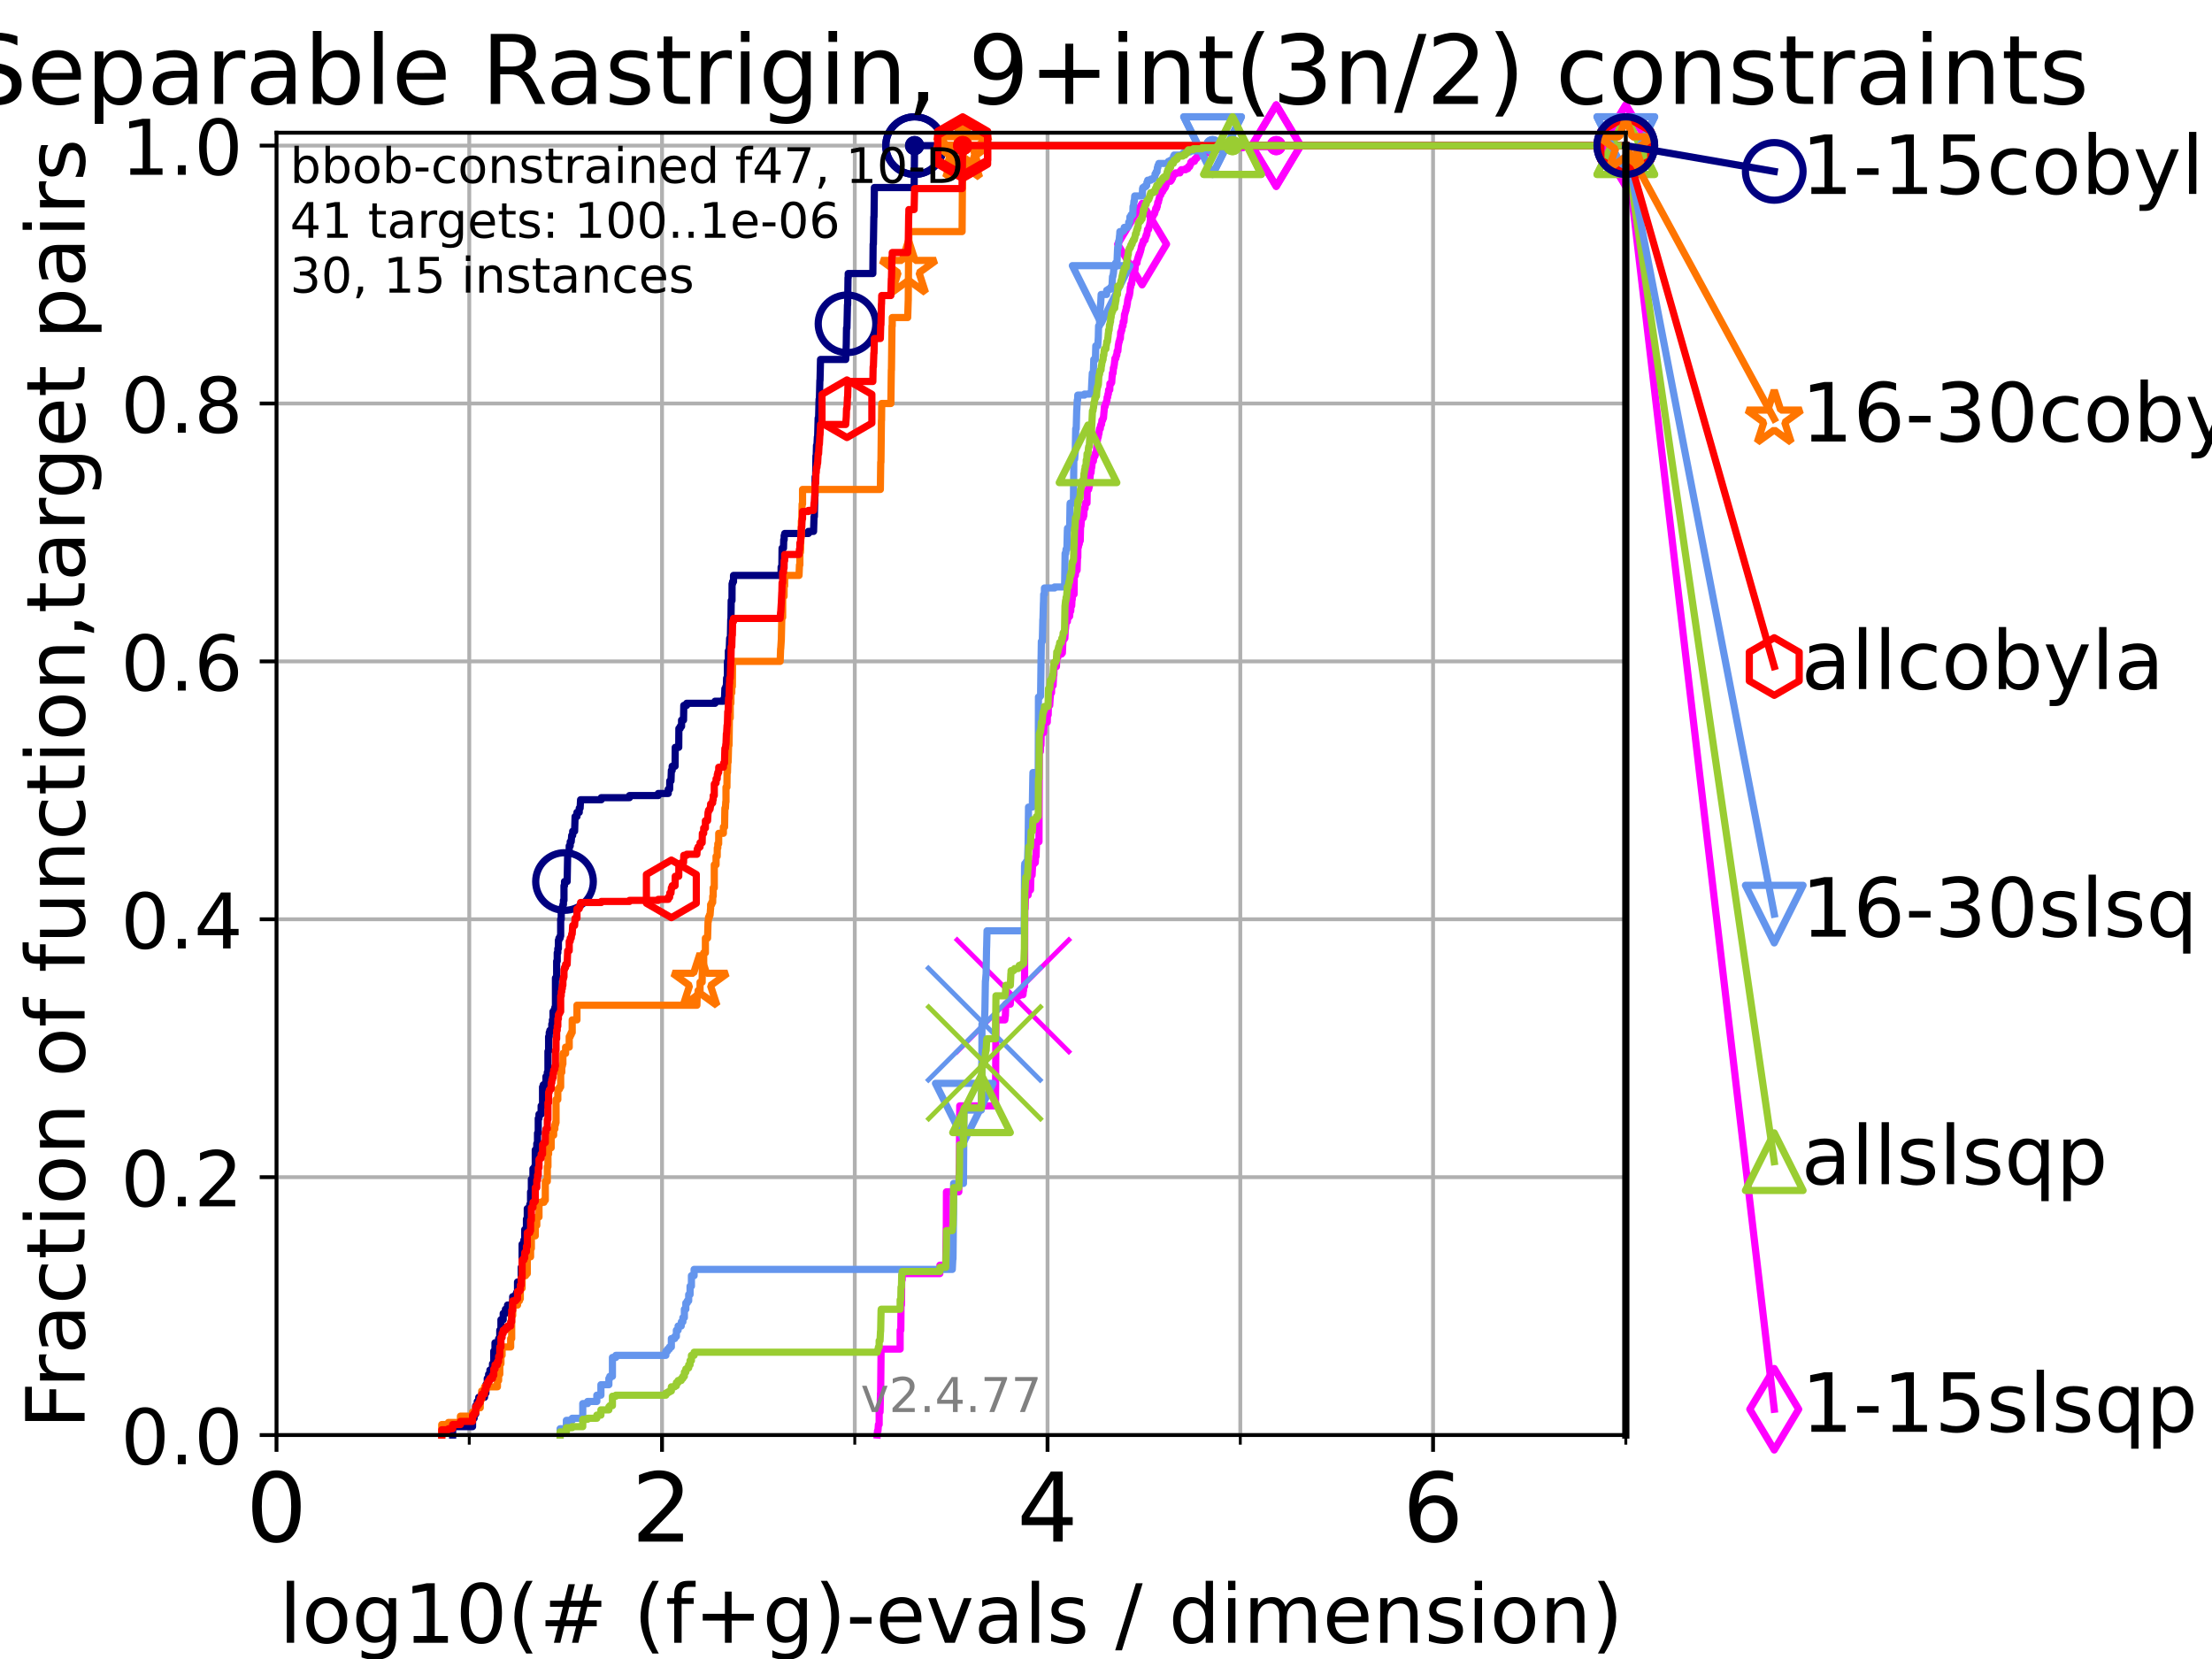 <?xml version="1.0" encoding="utf-8" standalone="no"?>
<!DOCTYPE svg PUBLIC "-//W3C//DTD SVG 1.1//EN"
  "http://www.w3.org/Graphics/SVG/1.1/DTD/svg11.dtd">
<!-- Created with matplotlib (https://matplotlib.org/) -->
<svg height="345.6pt" version="1.1" viewBox="0 0 460.8 345.6" width="460.8pt" xmlns="http://www.w3.org/2000/svg" xmlns:xlink="http://www.w3.org/1999/xlink">
 <defs>
  <style type="text/css">*{stroke-linecap:butt;stroke-linejoin:round;}</style>
 </defs>
 <g id="figure_1">
  <g id="patch_1">
   <path d="M 0 345.6 
L 460.8 345.6 
L 460.8 0 
L 0 0 
z
" style="fill:#ffffff;"/>
  </g>
  <g id="axes_1">
   <g id="patch_2">
    <path d="M 57.6 298.944 
L 338.688 298.944 
L 338.688 27.648 
L 57.6 27.648 
z
" style="fill:#ffffff;"/>
   </g>
   <g id="matplotlib.axis_1">
    <g id="xtick_1">
     <g id="line2d_1">
      <path clip-path="url(#pc78d8abe82)" d="M 57.6 298.944 
L 57.6 27.648 
" style="fill:none;stroke:#b0b0b0;stroke-linecap:square;stroke-width:0.8;"/>
     </g>
     <g id="line2d_2">
      <defs>
       <path d="M 0 0 
L 0 3.5 
" id="mfb768b9227" style="stroke:#000000;stroke-width:0.8;"/>
      </defs>
      <g>
       <use style="stroke:#000000;stroke-width:0.8;" x="57.6" xlink:href="#mfb768b9227" y="298.944"/>
      </g>
     </g>
     <g id="text_1">
      <!-- 0 -->
      <g transform="translate(51.237 321.141)scale(0.2 -0.2)">
       <defs>
        <path d="M 31.781 66.406 
Q 24.172 66.406 20.328 58.906 
Q 16.5 51.422 16.5 36.375 
Q 16.5 21.391 20.328 13.891 
Q 24.172 6.391 31.781 6.391 
Q 39.453 6.391 43.281 13.891 
Q 47.125 21.391 47.125 36.375 
Q 47.125 51.422 43.281 58.906 
Q 39.453 66.406 31.781 66.406 
z
M 31.781 74.219 
Q 44.047 74.219 50.516 64.516 
Q 56.984 54.828 56.984 36.375 
Q 56.984 17.969 50.516 8.266 
Q 44.047 -1.422 31.781 -1.422 
Q 19.531 -1.422 13.062 8.266 
Q 6.594 17.969 6.594 36.375 
Q 6.594 54.828 13.062 64.516 
Q 19.531 74.219 31.781 74.219 
z
" id="DejaVuSans-48"/>
       </defs>
       <use xlink:href="#DejaVuSans-48"/>
      </g>
     </g>
    </g>
    <g id="xtick_2">
     <g id="line2d_3">
      <path clip-path="url(#pc78d8abe82)" d="M 137.911 298.944 
L 137.911 27.648 
" style="fill:none;stroke:#b0b0b0;stroke-linecap:square;stroke-width:0.8;"/>
     </g>
     <g id="line2d_4">
      <g>
       <use style="stroke:#000000;stroke-width:0.8;" x="137.911" xlink:href="#mfb768b9227" y="298.944"/>
      </g>
     </g>
     <g id="text_2">
      <!-- 2 -->
      <g transform="translate(131.548 321.141)scale(0.2 -0.2)">
       <defs>
        <path d="M 19.188 8.297 
L 53.609 8.297 
L 53.609 0 
L 7.328 0 
L 7.328 8.297 
Q 12.938 14.109 22.625 23.891 
Q 32.328 33.688 34.812 36.531 
Q 39.547 41.844 41.422 45.531 
Q 43.312 49.219 43.312 52.781 
Q 43.312 58.594 39.234 62.25 
Q 35.156 65.922 28.609 65.922 
Q 23.969 65.922 18.812 64.312 
Q 13.672 62.703 7.812 59.422 
L 7.812 69.391 
Q 13.766 71.781 18.938 73 
Q 24.125 74.219 28.422 74.219 
Q 39.75 74.219 46.484 68.547 
Q 53.219 62.891 53.219 53.422 
Q 53.219 48.922 51.531 44.891 
Q 49.859 40.875 45.406 35.406 
Q 44.188 33.984 37.641 27.219 
Q 31.109 20.453 19.188 8.297 
z
" id="DejaVuSans-50"/>
       </defs>
       <use xlink:href="#DejaVuSans-50"/>
      </g>
     </g>
    </g>
    <g id="xtick_3">
     <g id="line2d_5">
      <path clip-path="url(#pc78d8abe82)" d="M 218.222 298.944 
L 218.222 27.648 
" style="fill:none;stroke:#b0b0b0;stroke-linecap:square;stroke-width:0.8;"/>
     </g>
     <g id="line2d_6">
      <g>
       <use style="stroke:#000000;stroke-width:0.8;" x="218.222" xlink:href="#mfb768b9227" y="298.944"/>
      </g>
     </g>
     <g id="text_3">
      <!-- 4 -->
      <g transform="translate(211.859 321.141)scale(0.2 -0.2)">
       <defs>
        <path d="M 37.797 64.312 
L 12.891 25.391 
L 37.797 25.391 
z
M 35.203 72.906 
L 47.609 72.906 
L 47.609 25.391 
L 58.016 25.391 
L 58.016 17.188 
L 47.609 17.188 
L 47.609 0 
L 37.797 0 
L 37.797 17.188 
L 4.891 17.188 
L 4.891 26.703 
z
" id="DejaVuSans-52"/>
       </defs>
       <use xlink:href="#DejaVuSans-52"/>
      </g>
     </g>
    </g>
    <g id="xtick_4">
     <g id="line2d_7">
      <path clip-path="url(#pc78d8abe82)" d="M 298.533 298.944 
L 298.533 27.648 
" style="fill:none;stroke:#b0b0b0;stroke-linecap:square;stroke-width:0.8;"/>
     </g>
     <g id="line2d_8">
      <g>
       <use style="stroke:#000000;stroke-width:0.8;" x="298.533" xlink:href="#mfb768b9227" y="298.944"/>
      </g>
     </g>
     <g id="text_4">
      <!-- 6 -->
      <g transform="translate(292.17 321.141)scale(0.2 -0.2)">
       <defs>
        <path d="M 33.016 40.375 
Q 26.375 40.375 22.484 35.828 
Q 18.609 31.297 18.609 23.391 
Q 18.609 15.531 22.484 10.953 
Q 26.375 6.391 33.016 6.391 
Q 39.656 6.391 43.531 10.953 
Q 47.406 15.531 47.406 23.391 
Q 47.406 31.297 43.531 35.828 
Q 39.656 40.375 33.016 40.375 
z
M 52.594 71.297 
L 52.594 62.312 
Q 48.875 64.062 45.094 64.984 
Q 41.312 65.922 37.594 65.922 
Q 27.828 65.922 22.672 59.328 
Q 17.531 52.734 16.797 39.406 
Q 19.672 43.656 24.016 45.922 
Q 28.375 48.188 33.594 48.188 
Q 44.578 48.188 50.953 41.516 
Q 57.328 34.859 57.328 23.391 
Q 57.328 12.156 50.688 5.359 
Q 44.047 -1.422 33.016 -1.422 
Q 20.359 -1.422 13.672 8.266 
Q 6.984 17.969 6.984 36.375 
Q 6.984 53.656 15.188 63.938 
Q 23.391 74.219 37.203 74.219 
Q 40.922 74.219 44.703 73.484 
Q 48.484 72.75 52.594 71.297 
z
" id="DejaVuSans-54"/>
       </defs>
       <use xlink:href="#DejaVuSans-54"/>
      </g>
     </g>
    </g>
    <g id="xtick_5">
     <g id="line2d_9">
      <path clip-path="url(#pc78d8abe82)" d="M 97.755 298.944 
L 97.755 27.648 
" style="fill:none;stroke:#b0b0b0;stroke-linecap:square;stroke-width:0.8;"/>
     </g>
     <g id="line2d_10">
      <defs>
       <path d="M 0 0 
L 0 2 
" id="m427df11034" style="stroke:#000000;stroke-width:0.6;"/>
      </defs>
      <g>
       <use style="stroke:#000000;stroke-width:0.6;" x="97.755" xlink:href="#m427df11034" y="298.944"/>
      </g>
     </g>
    </g>
    <g id="xtick_6">
     <g id="line2d_11">
      <path clip-path="url(#pc78d8abe82)" d="M 178.066 298.944 
L 178.066 27.648 
" style="fill:none;stroke:#b0b0b0;stroke-linecap:square;stroke-width:0.8;"/>
     </g>
     <g id="line2d_12">
      <g>
       <use style="stroke:#000000;stroke-width:0.6;" x="178.066" xlink:href="#m427df11034" y="298.944"/>
      </g>
     </g>
    </g>
    <g id="xtick_7">
     <g id="line2d_13">
      <path clip-path="url(#pc78d8abe82)" d="M 258.377 298.944 
L 258.377 27.648 
" style="fill:none;stroke:#b0b0b0;stroke-linecap:square;stroke-width:0.8;"/>
     </g>
     <g id="line2d_14">
      <g>
       <use style="stroke:#000000;stroke-width:0.6;" x="258.377" xlink:href="#m427df11034" y="298.944"/>
      </g>
     </g>
    </g>
    <g id="xtick_8">
     <g id="line2d_15">
      <path clip-path="url(#pc78d8abe82)" d="M 338.688 298.944 
L 338.688 27.648 
" style="fill:none;stroke:#b0b0b0;stroke-linecap:square;stroke-width:0.8;"/>
     </g>
     <g id="line2d_16">
      <g>
       <use style="stroke:#000000;stroke-width:0.6;" x="338.688" xlink:href="#m427df11034" y="298.944"/>
      </g>
     </g>
    </g>
    <g id="text_5">
     <!-- log10(# (f+g)-evals / dimension) -->
     <g transform="translate(58.145 342.218)scale(0.17 -0.17)">
      <defs>
       <path d="M 9.422 75.984 
L 18.406 75.984 
L 18.406 0 
L 9.422 0 
z
" id="DejaVuSans-108"/>
       <path d="M 30.609 48.391 
Q 23.391 48.391 19.188 42.75 
Q 14.984 37.109 14.984 27.297 
Q 14.984 17.484 19.156 11.844 
Q 23.344 6.203 30.609 6.203 
Q 37.797 6.203 41.984 11.859 
Q 46.188 17.531 46.188 27.297 
Q 46.188 37.016 41.984 42.703 
Q 37.797 48.391 30.609 48.391 
z
M 30.609 56 
Q 42.328 56 49.016 48.375 
Q 55.719 40.766 55.719 27.297 
Q 55.719 13.875 49.016 6.219 
Q 42.328 -1.422 30.609 -1.422 
Q 18.844 -1.422 12.172 6.219 
Q 5.516 13.875 5.516 27.297 
Q 5.516 40.766 12.172 48.375 
Q 18.844 56 30.609 56 
z
" id="DejaVuSans-111"/>
       <path d="M 45.406 27.984 
Q 45.406 37.75 41.375 43.109 
Q 37.359 48.484 30.078 48.484 
Q 22.859 48.484 18.828 43.109 
Q 14.797 37.75 14.797 27.984 
Q 14.797 18.266 18.828 12.891 
Q 22.859 7.516 30.078 7.516 
Q 37.359 7.516 41.375 12.891 
Q 45.406 18.266 45.406 27.984 
z
M 54.391 6.781 
Q 54.391 -7.172 48.188 -13.984 
Q 42 -20.797 29.203 -20.797 
Q 24.469 -20.797 20.266 -20.094 
Q 16.062 -19.391 12.109 -17.922 
L 12.109 -9.188 
Q 16.062 -11.328 19.922 -12.344 
Q 23.781 -13.375 27.781 -13.375 
Q 36.625 -13.375 41.016 -8.766 
Q 45.406 -4.156 45.406 5.172 
L 45.406 9.625 
Q 42.625 4.781 38.281 2.391 
Q 33.938 0 27.875 0 
Q 17.828 0 11.672 7.656 
Q 5.516 15.328 5.516 27.984 
Q 5.516 40.672 11.672 48.328 
Q 17.828 56 27.875 56 
Q 33.938 56 38.281 53.609 
Q 42.625 51.219 45.406 46.391 
L 45.406 54.688 
L 54.391 54.688 
z
" id="DejaVuSans-103"/>
       <path d="M 12.406 8.297 
L 28.516 8.297 
L 28.516 63.922 
L 10.984 60.406 
L 10.984 69.391 
L 28.422 72.906 
L 38.281 72.906 
L 38.281 8.297 
L 54.391 8.297 
L 54.391 0 
L 12.406 0 
z
" id="DejaVuSans-49"/>
       <path d="M 31 75.875 
Q 24.469 64.656 21.281 53.656 
Q 18.109 42.672 18.109 31.391 
Q 18.109 20.125 21.312 9.062 
Q 24.516 -2 31 -13.188 
L 23.188 -13.188 
Q 15.875 -1.703 12.234 9.375 
Q 8.594 20.453 8.594 31.391 
Q 8.594 42.281 12.203 53.312 
Q 15.828 64.359 23.188 75.875 
z
" id="DejaVuSans-40"/>
       <path d="M 51.125 44 
L 36.922 44 
L 32.812 27.688 
L 47.125 27.688 
z
M 43.797 71.781 
L 38.719 51.516 
L 52.984 51.516 
L 58.109 71.781 
L 65.922 71.781 
L 60.891 51.516 
L 76.125 51.516 
L 76.125 44 
L 58.984 44 
L 54.984 27.688 
L 70.516 27.688 
L 70.516 20.219 
L 53.078 20.219 
L 48 0 
L 40.188 0 
L 45.219 20.219 
L 30.906 20.219 
L 25.875 0 
L 18.016 0 
L 23.094 20.219 
L 7.719 20.219 
L 7.719 27.688 
L 24.906 27.688 
L 29 44 
L 13.281 44 
L 13.281 51.516 
L 30.906 51.516 
L 35.891 71.781 
z
" id="DejaVuSans-35"/>
       <path id="DejaVuSans-32"/>
       <path d="M 37.109 75.984 
L 37.109 68.5 
L 28.516 68.5 
Q 23.688 68.5 21.797 66.547 
Q 19.922 64.594 19.922 59.516 
L 19.922 54.688 
L 34.719 54.688 
L 34.719 47.703 
L 19.922 47.703 
L 19.922 0 
L 10.891 0 
L 10.891 47.703 
L 2.297 47.703 
L 2.297 54.688 
L 10.891 54.688 
L 10.891 58.5 
Q 10.891 67.625 15.141 71.797 
Q 19.391 75.984 28.609 75.984 
z
" id="DejaVuSans-102"/>
       <path d="M 46 62.703 
L 46 35.5 
L 73.188 35.5 
L 73.188 27.203 
L 46 27.203 
L 46 0 
L 37.797 0 
L 37.797 27.203 
L 10.594 27.203 
L 10.594 35.5 
L 37.797 35.5 
L 37.797 62.703 
z
" id="DejaVuSans-43"/>
       <path d="M 8.016 75.875 
L 15.828 75.875 
Q 23.141 64.359 26.781 53.312 
Q 30.422 42.281 30.422 31.391 
Q 30.422 20.453 26.781 9.375 
Q 23.141 -1.703 15.828 -13.188 
L 8.016 -13.188 
Q 14.5 -2 17.703 9.062 
Q 20.906 20.125 20.906 31.391 
Q 20.906 42.672 17.703 53.656 
Q 14.5 64.656 8.016 75.875 
z
" id="DejaVuSans-41"/>
       <path d="M 4.891 31.391 
L 31.203 31.391 
L 31.203 23.391 
L 4.891 23.391 
z
" id="DejaVuSans-45"/>
       <path d="M 56.203 29.594 
L 56.203 25.203 
L 14.891 25.203 
Q 15.484 15.922 20.484 11.062 
Q 25.484 6.203 34.422 6.203 
Q 39.594 6.203 44.453 7.469 
Q 49.312 8.734 54.109 11.281 
L 54.109 2.781 
Q 49.266 0.734 44.188 -0.344 
Q 39.109 -1.422 33.891 -1.422 
Q 20.797 -1.422 13.156 6.188 
Q 5.516 13.812 5.516 26.812 
Q 5.516 40.234 12.766 48.109 
Q 20.016 56 32.328 56 
Q 43.359 56 49.781 48.891 
Q 56.203 41.797 56.203 29.594 
z
M 47.219 32.234 
Q 47.125 39.594 43.094 43.984 
Q 39.062 48.391 32.422 48.391 
Q 24.906 48.391 20.391 44.141 
Q 15.875 39.891 15.188 32.172 
z
" id="DejaVuSans-101"/>
       <path d="M 2.984 54.688 
L 12.5 54.688 
L 29.594 8.797 
L 46.688 54.688 
L 56.203 54.688 
L 35.688 0 
L 23.484 0 
z
" id="DejaVuSans-118"/>
       <path d="M 34.281 27.484 
Q 23.391 27.484 19.188 25 
Q 14.984 22.516 14.984 16.5 
Q 14.984 11.719 18.141 8.906 
Q 21.297 6.109 26.703 6.109 
Q 34.188 6.109 38.703 11.406 
Q 43.219 16.703 43.219 25.484 
L 43.219 27.484 
z
M 52.203 31.203 
L 52.203 0 
L 43.219 0 
L 43.219 8.297 
Q 40.141 3.328 35.547 0.953 
Q 30.953 -1.422 24.312 -1.422 
Q 15.922 -1.422 10.953 3.297 
Q 6 8.016 6 15.922 
Q 6 25.141 12.172 29.828 
Q 18.359 34.516 30.609 34.516 
L 43.219 34.516 
L 43.219 35.406 
Q 43.219 41.609 39.141 45 
Q 35.062 48.391 27.688 48.391 
Q 23 48.391 18.547 47.266 
Q 14.109 46.141 10.016 43.891 
L 10.016 52.203 
Q 14.938 54.109 19.578 55.047 
Q 24.219 56 28.609 56 
Q 40.484 56 46.344 49.844 
Q 52.203 43.703 52.203 31.203 
z
" id="DejaVuSans-97"/>
       <path d="M 44.281 53.078 
L 44.281 44.578 
Q 40.484 46.531 36.375 47.5 
Q 32.281 48.484 27.875 48.484 
Q 21.188 48.484 17.844 46.438 
Q 14.5 44.391 14.5 40.281 
Q 14.5 37.156 16.891 35.375 
Q 19.281 33.594 26.516 31.984 
L 29.594 31.297 
Q 39.156 29.25 43.188 25.516 
Q 47.219 21.781 47.219 15.094 
Q 47.219 7.469 41.188 3.016 
Q 35.156 -1.422 24.609 -1.422 
Q 20.219 -1.422 15.453 -0.562 
Q 10.688 0.297 5.422 2 
L 5.422 11.281 
Q 10.406 8.688 15.234 7.391 
Q 20.062 6.109 24.812 6.109 
Q 31.156 6.109 34.562 8.281 
Q 37.984 10.453 37.984 14.406 
Q 37.984 18.062 35.516 20.016 
Q 33.062 21.969 24.703 23.781 
L 21.578 24.516 
Q 13.234 26.266 9.516 29.906 
Q 5.812 33.547 5.812 39.891 
Q 5.812 47.609 11.281 51.797 
Q 16.75 56 26.812 56 
Q 31.781 56 36.172 55.266 
Q 40.578 54.547 44.281 53.078 
z
" id="DejaVuSans-115"/>
       <path d="M 25.391 72.906 
L 33.688 72.906 
L 8.297 -9.281 
L 0 -9.281 
z
" id="DejaVuSans-47"/>
       <path d="M 45.406 46.391 
L 45.406 75.984 
L 54.391 75.984 
L 54.391 0 
L 45.406 0 
L 45.406 8.203 
Q 42.578 3.328 38.25 0.953 
Q 33.938 -1.422 27.875 -1.422 
Q 17.969 -1.422 11.734 6.484 
Q 5.516 14.406 5.516 27.297 
Q 5.516 40.188 11.734 48.094 
Q 17.969 56 27.875 56 
Q 33.938 56 38.25 53.625 
Q 42.578 51.266 45.406 46.391 
z
M 14.797 27.297 
Q 14.797 17.391 18.875 11.75 
Q 22.953 6.109 30.078 6.109 
Q 37.203 6.109 41.297 11.75 
Q 45.406 17.391 45.406 27.297 
Q 45.406 37.203 41.297 42.844 
Q 37.203 48.484 30.078 48.484 
Q 22.953 48.484 18.875 42.844 
Q 14.797 37.203 14.797 27.297 
z
" id="DejaVuSans-100"/>
       <path d="M 9.422 54.688 
L 18.406 54.688 
L 18.406 0 
L 9.422 0 
z
M 9.422 75.984 
L 18.406 75.984 
L 18.406 64.594 
L 9.422 64.594 
z
" id="DejaVuSans-105"/>
       <path d="M 52 44.188 
Q 55.375 50.25 60.062 53.125 
Q 64.75 56 71.094 56 
Q 79.641 56 84.281 50.016 
Q 88.922 44.047 88.922 33.016 
L 88.922 0 
L 79.891 0 
L 79.891 32.719 
Q 79.891 40.578 77.094 44.375 
Q 74.312 48.188 68.609 48.188 
Q 61.625 48.188 57.562 43.547 
Q 53.516 38.922 53.516 30.906 
L 53.516 0 
L 44.484 0 
L 44.484 32.719 
Q 44.484 40.625 41.703 44.406 
Q 38.922 48.188 33.109 48.188 
Q 26.219 48.188 22.156 43.531 
Q 18.109 38.875 18.109 30.906 
L 18.109 0 
L 9.078 0 
L 9.078 54.688 
L 18.109 54.688 
L 18.109 46.188 
Q 21.188 51.219 25.484 53.609 
Q 29.781 56 35.688 56 
Q 41.656 56 45.828 52.969 
Q 50 49.953 52 44.188 
z
" id="DejaVuSans-109"/>
       <path d="M 54.891 33.016 
L 54.891 0 
L 45.906 0 
L 45.906 32.719 
Q 45.906 40.484 42.875 44.328 
Q 39.844 48.188 33.797 48.188 
Q 26.516 48.188 22.312 43.547 
Q 18.109 38.922 18.109 30.906 
L 18.109 0 
L 9.078 0 
L 9.078 54.688 
L 18.109 54.688 
L 18.109 46.188 
Q 21.344 51.125 25.703 53.562 
Q 30.078 56 35.797 56 
Q 45.219 56 50.047 50.172 
Q 54.891 44.344 54.891 33.016 
z
" id="DejaVuSans-110"/>
      </defs>
      <use xlink:href="#DejaVuSans-108"/>
      <use x="27.783" xlink:href="#DejaVuSans-111"/>
      <use x="88.965" xlink:href="#DejaVuSans-103"/>
      <use x="152.441" xlink:href="#DejaVuSans-49"/>
      <use x="216.064" xlink:href="#DejaVuSans-48"/>
      <use x="279.688" xlink:href="#DejaVuSans-40"/>
      <use x="318.701" xlink:href="#DejaVuSans-35"/>
      <use x="402.49" xlink:href="#DejaVuSans-32"/>
      <use x="434.277" xlink:href="#DejaVuSans-40"/>
      <use x="473.291" xlink:href="#DejaVuSans-102"/>
      <use x="508.496" xlink:href="#DejaVuSans-43"/>
      <use x="592.285" xlink:href="#DejaVuSans-103"/>
      <use x="655.762" xlink:href="#DejaVuSans-41"/>
      <use x="694.775" xlink:href="#DejaVuSans-45"/>
      <use x="730.859" xlink:href="#DejaVuSans-101"/>
      <use x="792.383" xlink:href="#DejaVuSans-118"/>
      <use x="851.562" xlink:href="#DejaVuSans-97"/>
      <use x="912.842" xlink:href="#DejaVuSans-108"/>
      <use x="940.625" xlink:href="#DejaVuSans-115"/>
      <use x="992.725" xlink:href="#DejaVuSans-32"/>
      <use x="1024.512" xlink:href="#DejaVuSans-47"/>
      <use x="1058.203" xlink:href="#DejaVuSans-32"/>
      <use x="1089.99" xlink:href="#DejaVuSans-100"/>
      <use x="1153.467" xlink:href="#DejaVuSans-105"/>
      <use x="1181.25" xlink:href="#DejaVuSans-109"/>
      <use x="1278.662" xlink:href="#DejaVuSans-101"/>
      <use x="1340.186" xlink:href="#DejaVuSans-110"/>
      <use x="1403.564" xlink:href="#DejaVuSans-115"/>
      <use x="1455.664" xlink:href="#DejaVuSans-105"/>
      <use x="1483.447" xlink:href="#DejaVuSans-111"/>
      <use x="1544.629" xlink:href="#DejaVuSans-110"/>
      <use x="1608.008" xlink:href="#DejaVuSans-41"/>
     </g>
    </g>
   </g>
   <g id="matplotlib.axis_2">
    <g id="ytick_1">
     <g id="line2d_17">
      <path clip-path="url(#pc78d8abe82)" d="M 57.6 298.944 
L 338.688 298.944 
" style="fill:none;stroke:#b0b0b0;stroke-linecap:square;stroke-width:0.8;"/>
     </g>
     <g id="line2d_18">
      <defs>
       <path d="M 0 0 
L -3.5 0 
" id="ma047764e99" style="stroke:#000000;stroke-width:0.8;"/>
      </defs>
      <g>
       <use style="stroke:#000000;stroke-width:0.8;" x="57.6" xlink:href="#ma047764e99" y="298.944"/>
      </g>
     </g>
     <g id="text_6">
      <!-- 0.0 -->
      <g transform="translate(25.155 305.023)scale(0.16 -0.16)">
       <defs>
        <path d="M 10.688 12.406 
L 21 12.406 
L 21 0 
L 10.688 0 
z
" id="DejaVuSans-46"/>
       </defs>
       <use xlink:href="#DejaVuSans-48"/>
       <use x="63.623" xlink:href="#DejaVuSans-46"/>
       <use x="95.41" xlink:href="#DejaVuSans-48"/>
      </g>
     </g>
    </g>
    <g id="ytick_2">
     <g id="line2d_19">
      <path clip-path="url(#pc78d8abe82)" d="M 57.6 245.222 
L 338.688 245.222 
" style="fill:none;stroke:#b0b0b0;stroke-linecap:square;stroke-width:0.8;"/>
     </g>
     <g id="line2d_20">
      <g>
       <use style="stroke:#000000;stroke-width:0.8;" x="57.6" xlink:href="#ma047764e99" y="245.222"/>
      </g>
     </g>
     <g id="text_7">
      <!-- 0.2 -->
      <g transform="translate(25.155 251.301)scale(0.16 -0.16)">
       <use xlink:href="#DejaVuSans-48"/>
       <use x="63.623" xlink:href="#DejaVuSans-46"/>
       <use x="95.41" xlink:href="#DejaVuSans-50"/>
      </g>
     </g>
    </g>
    <g id="ytick_3">
     <g id="line2d_21">
      <path clip-path="url(#pc78d8abe82)" d="M 57.6 191.5 
L 338.688 191.5 
" style="fill:none;stroke:#b0b0b0;stroke-linecap:square;stroke-width:0.8;"/>
     </g>
     <g id="line2d_22">
      <g>
       <use style="stroke:#000000;stroke-width:0.8;" x="57.6" xlink:href="#ma047764e99" y="191.5"/>
      </g>
     </g>
     <g id="text_8">
      <!-- 0.4 -->
      <g transform="translate(25.155 197.579)scale(0.16 -0.16)">
       <use xlink:href="#DejaVuSans-48"/>
       <use x="63.623" xlink:href="#DejaVuSans-46"/>
       <use x="95.41" xlink:href="#DejaVuSans-52"/>
      </g>
     </g>
    </g>
    <g id="ytick_4">
     <g id="line2d_23">
      <path clip-path="url(#pc78d8abe82)" d="M 57.6 137.778 
L 338.688 137.778 
" style="fill:none;stroke:#b0b0b0;stroke-linecap:square;stroke-width:0.8;"/>
     </g>
     <g id="line2d_24">
      <g>
       <use style="stroke:#000000;stroke-width:0.8;" x="57.6" xlink:href="#ma047764e99" y="137.778"/>
      </g>
     </g>
     <g id="text_9">
      <!-- 0.6 -->
      <g transform="translate(25.155 143.857)scale(0.16 -0.16)">
       <use xlink:href="#DejaVuSans-48"/>
       <use x="63.623" xlink:href="#DejaVuSans-46"/>
       <use x="95.41" xlink:href="#DejaVuSans-54"/>
      </g>
     </g>
    </g>
    <g id="ytick_5">
     <g id="line2d_25">
      <path clip-path="url(#pc78d8abe82)" d="M 57.6 84.056 
L 338.688 84.056 
" style="fill:none;stroke:#b0b0b0;stroke-linecap:square;stroke-width:0.8;"/>
     </g>
     <g id="line2d_26">
      <g>
       <use style="stroke:#000000;stroke-width:0.8;" x="57.6" xlink:href="#ma047764e99" y="84.056"/>
      </g>
     </g>
     <g id="text_10">
      <!-- 0.8 -->
      <g transform="translate(25.155 90.135)scale(0.16 -0.16)">
       <defs>
        <path d="M 31.781 34.625 
Q 24.75 34.625 20.719 30.859 
Q 16.703 27.094 16.703 20.516 
Q 16.703 13.922 20.719 10.156 
Q 24.75 6.391 31.781 6.391 
Q 38.812 6.391 42.859 10.172 
Q 46.922 13.969 46.922 20.516 
Q 46.922 27.094 42.891 30.859 
Q 38.875 34.625 31.781 34.625 
z
M 21.922 38.812 
Q 15.578 40.375 12.031 44.719 
Q 8.5 49.078 8.5 55.328 
Q 8.5 64.062 14.719 69.141 
Q 20.953 74.219 31.781 74.219 
Q 42.672 74.219 48.875 69.141 
Q 55.078 64.062 55.078 55.328 
Q 55.078 49.078 51.531 44.719 
Q 48 40.375 41.703 38.812 
Q 48.828 37.156 52.797 32.312 
Q 56.781 27.484 56.781 20.516 
Q 56.781 9.906 50.312 4.234 
Q 43.844 -1.422 31.781 -1.422 
Q 19.734 -1.422 13.25 4.234 
Q 6.781 9.906 6.781 20.516 
Q 6.781 27.484 10.781 32.312 
Q 14.797 37.156 21.922 38.812 
z
M 18.312 54.391 
Q 18.312 48.734 21.844 45.562 
Q 25.391 42.391 31.781 42.391 
Q 38.141 42.391 41.719 45.562 
Q 45.312 48.734 45.312 54.391 
Q 45.312 60.062 41.719 63.234 
Q 38.141 66.406 31.781 66.406 
Q 25.391 66.406 21.844 63.234 
Q 18.312 60.062 18.312 54.391 
z
" id="DejaVuSans-56"/>
       </defs>
       <use xlink:href="#DejaVuSans-48"/>
       <use x="63.623" xlink:href="#DejaVuSans-46"/>
       <use x="95.41" xlink:href="#DejaVuSans-56"/>
      </g>
     </g>
    </g>
    <g id="ytick_6">
     <g id="line2d_27">
      <path clip-path="url(#pc78d8abe82)" d="M 57.6 30.334 
L 338.688 30.334 
" style="fill:none;stroke:#b0b0b0;stroke-linecap:square;stroke-width:0.8;"/>
     </g>
     <g id="line2d_28">
      <g>
       <use style="stroke:#000000;stroke-width:0.8;" x="57.6" xlink:href="#ma047764e99" y="30.334"/>
      </g>
     </g>
     <g id="text_11">
      <!-- 1.0 -->
      <g transform="translate(25.155 36.413)scale(0.16 -0.16)">
       <use xlink:href="#DejaVuSans-49"/>
       <use x="63.623" xlink:href="#DejaVuSans-46"/>
       <use x="95.41" xlink:href="#DejaVuSans-48"/>
      </g>
     </g>
    </g>
    <g id="text_12">
     <!-- Fraction of function,target pairs -->
     <g transform="translate(17.62 297.681)rotate(-90)scale(0.17 -0.17)">
      <defs>
       <path d="M 9.812 72.906 
L 51.703 72.906 
L 51.703 64.594 
L 19.672 64.594 
L 19.672 43.109 
L 48.578 43.109 
L 48.578 34.812 
L 19.672 34.812 
L 19.672 0 
L 9.812 0 
z
" id="DejaVuSans-70"/>
       <path d="M 41.109 46.297 
Q 39.594 47.172 37.812 47.578 
Q 36.031 48 33.891 48 
Q 26.266 48 22.188 43.047 
Q 18.109 38.094 18.109 28.812 
L 18.109 0 
L 9.078 0 
L 9.078 54.688 
L 18.109 54.688 
L 18.109 46.188 
Q 20.953 51.172 25.484 53.578 
Q 30.031 56 36.531 56 
Q 37.453 56 38.578 55.875 
Q 39.703 55.766 41.062 55.516 
z
" id="DejaVuSans-114"/>
       <path d="M 48.781 52.594 
L 48.781 44.188 
Q 44.969 46.297 41.141 47.344 
Q 37.312 48.391 33.406 48.391 
Q 24.656 48.391 19.812 42.844 
Q 14.984 37.312 14.984 27.297 
Q 14.984 17.281 19.812 11.734 
Q 24.656 6.203 33.406 6.203 
Q 37.312 6.203 41.141 7.25 
Q 44.969 8.297 48.781 10.406 
L 48.781 2.094 
Q 45.016 0.344 40.984 -0.531 
Q 36.969 -1.422 32.422 -1.422 
Q 20.062 -1.422 12.781 6.344 
Q 5.516 14.109 5.516 27.297 
Q 5.516 40.672 12.859 48.328 
Q 20.219 56 33.016 56 
Q 37.156 56 41.109 55.141 
Q 45.062 54.297 48.781 52.594 
z
" id="DejaVuSans-99"/>
       <path d="M 18.312 70.219 
L 18.312 54.688 
L 36.812 54.688 
L 36.812 47.703 
L 18.312 47.703 
L 18.312 18.016 
Q 18.312 11.328 20.141 9.422 
Q 21.969 7.516 27.594 7.516 
L 36.812 7.516 
L 36.812 0 
L 27.594 0 
Q 17.188 0 13.234 3.875 
Q 9.281 7.766 9.281 18.016 
L 9.281 47.703 
L 2.688 47.703 
L 2.688 54.688 
L 9.281 54.688 
L 9.281 70.219 
z
" id="DejaVuSans-116"/>
       <path d="M 8.5 21.578 
L 8.5 54.688 
L 17.484 54.688 
L 17.484 21.922 
Q 17.484 14.156 20.5 10.266 
Q 23.531 6.391 29.594 6.391 
Q 36.859 6.391 41.078 11.031 
Q 45.312 15.672 45.312 23.688 
L 45.312 54.688 
L 54.297 54.688 
L 54.297 0 
L 45.312 0 
L 45.312 8.406 
Q 42.047 3.422 37.719 1 
Q 33.406 -1.422 27.688 -1.422 
Q 18.266 -1.422 13.375 4.438 
Q 8.5 10.297 8.5 21.578 
z
M 31.109 56 
z
" id="DejaVuSans-117"/>
       <path d="M 11.719 12.406 
L 22.016 12.406 
L 22.016 4 
L 14.016 -11.625 
L 7.719 -11.625 
L 11.719 4 
z
" id="DejaVuSans-44"/>
       <path d="M 18.109 8.203 
L 18.109 -20.797 
L 9.078 -20.797 
L 9.078 54.688 
L 18.109 54.688 
L 18.109 46.391 
Q 20.953 51.266 25.266 53.625 
Q 29.594 56 35.594 56 
Q 45.562 56 51.781 48.094 
Q 58.016 40.188 58.016 27.297 
Q 58.016 14.406 51.781 6.484 
Q 45.562 -1.422 35.594 -1.422 
Q 29.594 -1.422 25.266 0.953 
Q 20.953 3.328 18.109 8.203 
z
M 48.688 27.297 
Q 48.688 37.203 44.609 42.844 
Q 40.531 48.484 33.406 48.484 
Q 26.266 48.484 22.188 42.844 
Q 18.109 37.203 18.109 27.297 
Q 18.109 17.391 22.188 11.75 
Q 26.266 6.109 33.406 6.109 
Q 40.531 6.109 44.609 11.75 
Q 48.688 17.391 48.688 27.297 
z
" id="DejaVuSans-112"/>
      </defs>
      <use xlink:href="#DejaVuSans-70"/>
      <use x="50.27" xlink:href="#DejaVuSans-114"/>
      <use x="91.383" xlink:href="#DejaVuSans-97"/>
      <use x="152.662" xlink:href="#DejaVuSans-99"/>
      <use x="207.643" xlink:href="#DejaVuSans-116"/>
      <use x="246.852" xlink:href="#DejaVuSans-105"/>
      <use x="274.635" xlink:href="#DejaVuSans-111"/>
      <use x="335.816" xlink:href="#DejaVuSans-110"/>
      <use x="399.195" xlink:href="#DejaVuSans-32"/>
      <use x="430.982" xlink:href="#DejaVuSans-111"/>
      <use x="492.164" xlink:href="#DejaVuSans-102"/>
      <use x="527.369" xlink:href="#DejaVuSans-32"/>
      <use x="559.156" xlink:href="#DejaVuSans-102"/>
      <use x="594.361" xlink:href="#DejaVuSans-117"/>
      <use x="657.74" xlink:href="#DejaVuSans-110"/>
      <use x="721.119" xlink:href="#DejaVuSans-99"/>
      <use x="776.1" xlink:href="#DejaVuSans-116"/>
      <use x="815.309" xlink:href="#DejaVuSans-105"/>
      <use x="843.092" xlink:href="#DejaVuSans-111"/>
      <use x="904.273" xlink:href="#DejaVuSans-110"/>
      <use x="967.652" xlink:href="#DejaVuSans-44"/>
      <use x="999.439" xlink:href="#DejaVuSans-116"/>
      <use x="1038.648" xlink:href="#DejaVuSans-97"/>
      <use x="1099.928" xlink:href="#DejaVuSans-114"/>
      <use x="1139.291" xlink:href="#DejaVuSans-103"/>
      <use x="1202.768" xlink:href="#DejaVuSans-101"/>
      <use x="1264.291" xlink:href="#DejaVuSans-116"/>
      <use x="1303.5" xlink:href="#DejaVuSans-32"/>
      <use x="1335.287" xlink:href="#DejaVuSans-112"/>
      <use x="1398.764" xlink:href="#DejaVuSans-97"/>
      <use x="1460.043" xlink:href="#DejaVuSans-105"/>
      <use x="1487.826" xlink:href="#DejaVuSans-114"/>
      <use x="1528.939" xlink:href="#DejaVuSans-115"/>
     </g>
    </g>
   </g>
   <g id="line2d_29">
    <defs>
     <path d="M 0 1.5 
C 0.398 1.5 0.779 1.342 1.061 1.061 
C 1.342 0.779 1.5 0.398 1.5 0 
C 1.5 -0.398 1.342 -0.779 1.061 -1.061 
C 0.779 -1.342 0.398 -1.5 0 -1.5 
C -0.398 -1.5 -0.779 -1.342 -1.061 -1.061 
C -1.342 -0.779 -1.5 -0.398 -1.5 0 
C -1.5 0.398 -1.342 0.779 -1.061 1.061 
C -0.779 1.342 -0.398 1.5 0 1.5 
z
" id="m4453ec4dc8" style="stroke:#000080;"/>
    </defs>
    <g>
     <use style="fill:#000080;stroke:#000080;" x="190.527" xlink:href="#m4453ec4dc8" y="30.334"/>
     <use style="fill:#000080;stroke:#000080;" x="190.527" xlink:href="#m4453ec4dc8" y="30.334"/>
    </g>
   </g>
   <g id="line2d_30">
    <path d="M 94.295 298.944 
L 94.295 297.197 
L 98.439 297.197 
L 98.439 295.45 
L 98.772 295.45 
L 98.772 294.576 
L 99.098 294.576 
L 99.098 292.829 
L 99.418 292.829 
L 99.418 291.956 
L 99.732 291.956 
L 99.732 291.082 
L 100.935 291.082 
L 100.935 290.209 
L 101.223 290.209 
L 101.223 288.462 
L 101.507 288.462 
L 101.507 287.151 
L 101.786 287.151 
L 101.786 286.278 
L 102.06 286.278 
L 102.06 285.404 
L 102.597 285.404 
L 102.597 284.094 
L 102.859 284.094 
L 102.859 281.473 
L 103.118 281.473 
L 103.118 279.726 
L 103.871 279.726 
L 103.871 278.853 
L 104.115 278.853 
L 104.115 277.106 
L 104.355 277.106 
L 104.355 274.922 
L 104.826 274.922 
L 104.826 273.612 
L 105.285 273.612 
L 105.285 272.738 
L 105.733 272.738 
L 105.733 271.865 
L 106.803 271.865 
L 106.803 270.118 
L 107.415 270.118 
L 107.415 269.681 
L 107.614 269.681 
L 107.614 269.244 
L 107.811 269.244 
L 107.811 267.06 
L 108.578 267.06 
L 108.578 264.003 
L 108.764 264.003 
L 108.764 259.198 
L 109.132 259.198 
L 109.132 258.325 
L 109.312 258.325 
L 109.312 256.141 
L 109.668 256.141 
L 109.668 253.957 
L 109.843 253.957 
L 109.843 251.773 
L 110.359 251.773 
L 110.359 250.9 
L 110.527 250.9 
L 110.527 248.279 
L 110.694 248.279 
L 110.694 245.659 
L 111.023 245.659 
L 111.023 243.475 
L 111.346 243.475 
L 111.346 243.038 
L 111.506 243.038 
L 111.506 239.544 
L 111.82 239.544 
L 111.82 238.234 
L 111.975 238.234 
L 111.975 236.05 
L 112.128 236.05 
L 112.128 232.993 
L 112.281 232.993 
L 112.281 232.119 
L 112.73 232.119 
L 112.73 230.372 
L 113.023 230.372 
L 113.023 226.441 
L 113.168 226.441 
L 113.168 226.004 
L 113.595 226.004 
L 113.595 225.568 
L 113.735 225.568 
L 113.735 224.257 
L 114.012 224.257 
L 114.012 223.384 
L 114.148 223.384 
L 114.148 219.016 
L 114.284 219.016 
L 114.284 215.959 
L 114.419 215.959 
L 114.419 215.085 
L 114.552 215.085 
L 114.552 214.649 
L 114.947 214.649 
L 114.947 213.338 
L 115.077 213.338 
L 115.077 212.465 
L 115.206 212.465 
L 115.206 210.718 
L 115.46 210.718 
L 115.46 210.281 
L 115.586 210.281 
L 115.586 209.844 
L 115.711 209.844 
L 115.711 203.729 
L 115.959 203.729 
L 115.959 200.235 
L 116.081 200.235 
L 116.081 198.488 
L 116.203 198.488 
L 116.203 197.615 
L 116.323 197.615 
L 116.323 195.868 
L 116.443 195.868 
L 116.443 195.431 
L 116.68 195.431 
L 116.68 194.994 
L 116.798 194.994 
L 116.798 191.5 
L 116.914 191.5 
L 116.914 189.753 
L 117.145 189.753 
L 117.145 188.879 
L 117.26 188.879 
L 117.26 188.443 
L 117.373 188.443 
L 117.373 187.569 
L 117.486 187.569 
L 117.486 184.512 
L 117.598 184.512 
L 117.598 183.638 
L 118.149 183.638 
L 118.257 177.96 
L 118.577 177.96 
L 118.577 176.213 
L 118.787 176.213 
L 118.787 175.34 
L 118.994 175.34 
L 119.097 174.029 
L 119.301 174.029 
L 119.301 173.156 
L 119.702 173.156 
L 119.801 170.099 
L 120.191 170.099 
L 120.191 169.225 
L 120.666 169.225 
L 120.666 168.352 
L 120.852 168.352 
L 120.945 166.604 
L 125.256 166.604 
L 125.256 166.168 
L 131.134 166.168 
L 131.134 165.731 
L 137.126 165.731 
L 137.126 165.294 
L 139.204 165.294 
L 139.204 164.421 
L 139.494 164.421 
L 139.525 162.674 
L 139.778 162.674 
L 139.856 160.49 
L 140.027 160.49 
L 140.027 159.616 
L 140.634 159.616 
L 140.664 155.685 
L 141.393 155.685 
L 141.422 151.755 
L 141.704 151.755 
L 141.704 151.318 
L 141.983 151.318 
L 141.983 150.007 
L 142.392 150.007 
L 142.446 146.95 
L 143.041 146.95 
L 143.041 146.513 
L 148.957 146.513 
L 148.957 146.077 
L 150.741 146.077 
L 150.741 145.64 
L 150.924 145.64 
L 151.007 143.456 
L 151.203 143.456 
L 151.203 143.019 
L 151.317 143.019 
L 151.365 141.272 
L 151.526 141.272 
L 151.542 137.778 
L 151.732 137.778 
L 151.732 135.594 
L 151.905 135.594 
L 151.999 132.974 
L 152.153 132.974 
L 152.23 129.043 
L 152.276 129.043 
L 152.322 125.112 
L 152.489 125.112 
L 152.504 121.618 
L 152.61 121.618 
L 152.61 121.181 
L 152.804 121.181 
L 152.804 119.871 
L 162.712 119.871 
L 162.72 118.124 
L 162.879 118.124 
L 162.921 114.193 
L 163.218 114.193 
L 163.259 112.446 
L 163.356 112.446 
L 163.356 111.572 
L 163.469 111.572 
L 163.469 111.135 
L 168.404 111.135 
L 168.404 110.699 
L 169.48 110.699 
L 169.577 107.641 
L 169.645 107.641 
L 169.752 103.274 
L 169.786 103.274 
L 169.808 99.343 
L 169.914 99.343 
L 169.975 94.975 
L 170.036 94.975 
L 170.092 92.791 
L 170.185 92.791 
L 170.272 91.044 
L 170.327 91.044 
L 170.435 87.113 
L 170.527 87.113 
L 170.629 83.183 
L 170.693 83.183 
L 170.794 79.252 
L 170.825 79.252 
L 170.931 74.884 
L 176.18 74.884 
L 176.289 71.827 
L 176.293 71.827 
L 176.347 68.333 
L 176.431 68.333 
L 176.542 63.528 
L 176.58 63.528 
L 176.656 57.85 
L 176.697 57.85 
L 176.697 56.977 
L 181.829 56.977 
L 181.888 50.862 
L 181.944 50.862 
L 182.036 45.184 
L 182.075 45.184 
L 182.149 39.069 
L 190.429 39.069 
L 190.527 30.334 
L 338.688 30.334 
L 338.688 30.334 
" style="fill:none;stroke:#000080;stroke-linecap:square;stroke-width:1.5;"/>
   </g>
   <g id="line2d_31">
    <defs>
     <path d="M 0 6 
C 1.591 6 3.117 5.368 4.243 4.243 
C 5.368 3.117 6 1.591 6 0 
C 6 -1.591 5.368 -3.117 4.243 -4.243 
C 3.117 -5.368 1.591 -6 0 -6 
C -1.591 -6 -3.117 -5.368 -4.243 -4.243 
C -5.368 -3.117 -6 -1.591 -6 0 
C -6 1.591 -5.368 3.117 -4.243 4.243 
C -3.117 5.368 -1.591 6 0 6 
z
" id="m1574bb5617" style="stroke:#000080;stroke-width:1.5;"/>
    </defs>
    <g>
     <use style="fill-opacity:0;stroke:#000080;stroke-width:1.5;" x="117.598" xlink:href="#m1574bb5617" y="183.638"/>
     <use style="fill-opacity:0;stroke:#000080;stroke-width:1.5;" x="176.45" xlink:href="#m1574bb5617" y="67.459"/>
     <use style="fill-opacity:0;stroke:#000080;stroke-width:1.5;" x="190.527" xlink:href="#m1574bb5617" y="30.334"/>
     <use style="fill-opacity:0;stroke:#000080;stroke-width:1.5;" x="190.527" xlink:href="#m1574bb5617" y="30.334"/>
     <use style="fill-opacity:0;stroke:#000080;stroke-width:1.5;" x="338.688" xlink:href="#m1574bb5617" y="30.334"/>
    </g>
   </g>
   <g id="line2d_32">
    <path style="fill:none;stroke:#000080;stroke-linecap:square;stroke-width:1.5;"/>
    <g/>
   </g>
   <g id="line2d_33">
    <defs>
     <path d="M 0 1.5 
C 0.398 1.5 0.779 1.342 1.061 1.061 
C 1.342 0.779 1.5 0.398 1.5 0 
C 1.5 -0.398 1.342 -0.779 1.061 -1.061 
C 0.779 -1.342 0.398 -1.5 0 -1.5 
C -0.398 -1.5 -0.779 -1.342 -1.061 -1.061 
C -1.342 -0.779 -1.5 -0.398 -1.5 0 
C -1.5 0.398 -1.342 0.779 -1.061 1.061 
C -0.779 1.342 -0.398 1.5 0 1.5 
z
" id="mcddafa98c8" style="stroke:#ff00ff;"/>
    </defs>
    <g>
     <use style="fill:#ff00ff;stroke:#ff00ff;" x="265.862" xlink:href="#mcddafa98c8" y="30.334"/>
     <use style="fill:#ff00ff;stroke:#ff00ff;" x="265.862" xlink:href="#mcddafa98c8" y="30.334"/>
    </g>
   </g>
   <g id="line2d_34">
    <path d="M 182.734 298.944 
L 182.801 298.07 
L 182.897 298.07 
L 182.994 296.76 
L 183.144 296.76 
L 183.147 294.14 
L 183.333 294.14 
L 183.425 290.209 
L 183.454 290.209 
L 183.545 281.473 
L 183.574 281.473 
L 183.574 281.037 
L 187.514 281.037 
L 187.514 277.106 
L 187.655 277.106 
L 187.702 271.865 
L 187.796 271.865 
L 187.842 266.623 
L 187.95 266.623 
L 187.95 265.313 
L 195.785 265.313 
L 195.8 263.566 
L 197.014 263.566 
L 197.122 255.704 
L 197.136 255.704 
L 197.162 248.279 
L 199.735 248.279 
L 199.84 242.601 
L 199.852 242.601 
L 199.933 230.372 
L 207.382 230.372 
L 207.479 212.465 
L 209.319 212.465 
L 209.425 211.591 
L 209.443 211.591 
L 209.521 209.189 
L 210.463 209.189 
L 210.569 207.66 
L 210.575 207.66 
L 210.575 207.442 
L 212.35 207.442 
L 212.35 207.224 
L 213.098 207.224 
L 213.185 206.35 
L 213.228 206.35 
L 213.255 205.476 
L 213.435 205.476 
L 213.482 189.316 
L 213.559 189.316 
L 213.64 186.477 
L 214.173 186.477 
L 214.283 185.604 
L 214.294 185.604 
L 214.294 185.385 
L 214.678 185.385 
L 214.762 182.328 
L 215.003 182.328 
L 215.107 180.363 
L 215.114 180.363 
L 215.122 179.926 
L 215.458 179.926 
L 215.458 179.707 
L 215.67 179.707 
L 215.732 178.397 
L 215.836 178.397 
L 215.923 175.34 
L 216.441 175.34 
L 216.509 156.559 
L 216.731 156.559 
L 216.753 155.249 
L 216.85 155.249 
L 216.904 152.628 
L 217.405 152.628 
L 217.511 150.444 
L 218.163 150.444 
L 218.207 148.916 
L 218.358 148.916 
L 218.398 146.95 
L 218.677 146.95 
L 218.781 145.203 
L 218.805 145.203 
L 218.813 144.33 
L 219.052 144.33 
L 219.083 142.801 
L 219.38 142.801 
L 219.481 140.617 
L 219.544 140.617 
L 219.584 138.87 
L 220.076 138.87 
L 220.157 136.905 
L 220.388 136.905 
L 220.389 136.249 
L 221.141 136.249 
L 221.141 136.031 
L 221.31 136.031 
L 221.42 133.629 
L 221.426 133.629 
L 221.426 133.192 
L 221.686 133.192 
L 221.686 132.974 
L 221.827 132.974 
L 221.936 131.008 
L 221.959 131.008 
L 222.065 129.916 
L 222.075 129.916 
L 222.075 129.48 
L 222.36 129.48 
L 222.392 128.606 
L 222.63 128.606 
L 222.63 128.388 
L 222.826 128.388 
L 222.891 127.296 
L 223.056 127.296 
L 223.096 126.204 
L 223.254 126.204 
L 223.313 124.894 
L 223.369 124.894 
L 223.406 123.802 
L 223.744 123.802 
L 223.795 120.089 
L 223.877 120.089 
L 223.877 119.871 
L 224.024 119.871 
L 224.058 118.997 
L 224.246 118.997 
L 224.246 118.779 
L 224.379 118.779 
L 224.464 116.158 
L 224.522 116.158 
L 224.55 113.974 
L 224.65 113.974 
L 224.746 113.319 
L 224.84 113.319 
L 224.846 112.664 
L 225.034 112.664 
L 225.102 109.607 
L 225.184 109.607 
L 225.276 108.296 
L 225.33 108.296 
L 225.379 107.86 
L 225.655 107.86 
L 225.711 107.423 
L 225.781 107.423 
L 225.85 105.894 
L 226.046 105.894 
L 226.064 104.802 
L 226.442 104.802 
L 226.491 102.182 
L 226.617 102.182 
L 226.617 101.963 
L 226.784 101.963 
L 226.807 101.527 
L 226.897 101.527 
L 227.002 100.871 
L 227.009 100.871 
L 227.115 98.906 
L 227.124 98.906 
L 227.168 98.469 
L 227.285 98.469 
L 227.367 97.377 
L 227.43 97.377 
L 227.528 96.285 
L 227.555 96.285 
L 227.555 96.067 
L 227.768 96.067 
L 227.86 95.194 
L 227.985 95.194 
L 227.985 94.975 
L 228.116 94.975 
L 228.217 94.32 
L 228.389 94.32 
L 228.5 92.791 
L 228.505 92.791 
L 228.602 91.699 
L 228.618 91.699 
L 228.708 91.044 
L 228.787 91.044 
L 228.855 90.389 
L 228.925 90.389 
L 229.022 89.516 
L 229.06 89.516 
L 229.06 89.297 
L 229.216 89.297 
L 229.266 88.642 
L 229.347 88.642 
L 229.347 88.424 
L 229.465 88.424 
L 229.551 87.55 
L 229.697 87.55 
L 229.78 87.113 
L 229.872 87.113 
L 229.976 85.803 
L 229.991 85.803 
L 230.064 84.711 
L 230.207 84.711 
L 230.305 84.056 
L 230.424 84.056 
L 230.487 83.619 
L 230.567 83.619 
L 230.637 82.746 
L 230.746 82.746 
L 230.805 82.091 
L 230.892 82.091 
L 230.948 81.217 
L 231.187 81.217 
L 231.212 79.907 
L 231.471 79.907 
L 231.471 79.688 
L 231.588 79.688 
L 231.671 78.378 
L 231.704 78.378 
L 231.734 77.723 
L 231.871 77.723 
L 231.941 76.631 
L 232.012 76.631 
L 232.119 75.976 
L 232.128 75.976 
L 232.221 75.102 
L 232.24 75.102 
L 232.259 74.666 
L 232.447 74.666 
L 232.54 74.011 
L 232.64 74.011 
L 232.726 73.137 
L 232.871 73.137 
L 232.978 71.827 
L 233.009 71.827 
L 233.101 71.172 
L 233.181 71.172 
L 233.29 70.516 
L 233.391 70.516 
L 233.456 69.206 
L 233.579 69.206 
L 233.619 68.769 
L 233.706 68.769 
L 233.797 67.896 
L 233.95 67.896 
L 233.98 67.022 
L 234.145 67.022 
L 234.254 65.494 
L 234.312 65.494 
L 234.401 65.057 
L 234.436 65.057 
L 234.504 64.62 
L 234.58 64.62 
L 234.632 63.965 
L 234.719 63.965 
L 234.822 63.31 
L 234.843 63.31 
L 234.931 62.436 
L 234.984 62.436 
L 235.042 61.999 
L 235.145 61.999 
L 235.153 61.563 
L 235.262 61.563 
L 235.372 60.908 
L 235.376 60.908 
L 235.466 59.816 
L 235.542 59.816 
L 235.586 59.161 
L 235.754 59.161 
L 235.832 58.287 
L 235.908 58.287 
L 235.994 57.413 
L 236.027 57.413 
L 236.113 56.758 
L 236.305 56.758 
L 236.388 56.103 
L 236.456 56.103 
L 236.54 54.793 
L 236.855 54.793 
L 236.923 54.138 
L 236.977 54.138 
L 237.033 53.701 
L 237.132 53.701 
L 237.171 53.264 
L 237.303 53.264 
L 237.325 52.827 
L 237.441 52.827 
L 237.543 52.391 
L 237.582 52.391 
L 237.661 51.954 
L 237.694 51.954 
L 237.792 51.299 
L 237.846 51.299 
L 237.921 50.862 
L 238.054 50.862 
L 238.135 50.207 
L 238.364 50.207 
L 238.364 49.988 
L 238.552 49.988 
L 238.641 49.333 
L 238.743 49.333 
L 238.787 48.897 
L 238.912 48.897 
L 239.019 48.023 
L 239.05 48.023 
L 239.05 47.805 
L 239.264 47.805 
L 239.361 47.15 
L 239.435 47.15 
L 239.536 46.494 
L 239.571 46.494 
L 239.638 45.839 
L 239.81 45.839 
L 239.883 45.184 
L 240.145 45.184 
L 240.225 44.747 
L 240.356 44.747 
L 240.356 44.529 
L 240.51 44.529 
L 240.572 44.092 
L 240.646 44.092 
L 240.752 43.437 
L 240.953 43.437 
L 240.97 43 
L 241.084 43 
L 241.18 42.127 
L 241.322 42.127 
L 241.415 41.472 
L 241.484 41.472 
L 241.569 40.816 
L 241.65 40.816 
L 241.65 40.598 
L 241.827 40.598 
L 241.874 40.161 
L 241.958 40.161 
L 241.958 39.943 
L 242.189 39.943 
L 242.289 39.506 
L 242.431 39.506 
L 242.431 39.288 
L 242.58 39.288 
L 242.58 39.069 
L 242.745 39.069 
L 242.848 38.633 
L 242.919 38.633 
L 242.956 38.196 
L 243.064 38.196 
L 243.08 37.759 
L 243.851 37.759 
L 243.851 37.541 
L 244.029 37.541 
L 244.063 37.104 
L 244.262 37.104 
L 244.344 36.667 
L 244.425 36.667 
L 244.473 36.23 
L 244.906 36.23 
L 244.906 36.012 
L 245.806 36.012 
L 245.89 35.575 
L 246.078 35.575 
L 246.078 35.357 
L 246.993 35.357 
L 246.993 35.139 
L 247.457 35.139 
L 247.564 34.702 
L 247.832 34.702 
L 247.93 34.265 
L 248.032 34.265 
L 248.052 33.828 
L 248.258 33.828 
L 248.258 33.61 
L 248.82 33.61 
L 248.856 33.173 
L 249.084 33.173 
L 249.084 32.955 
L 249.323 32.955 
L 249.323 32.736 
L 249.47 32.736 
L 249.541 32.3 
L 250.278 32.3 
L 250.348 31.863 
L 251.453 31.863 
L 251.453 31.644 
L 252.182 31.644 
L 252.182 31.426 
L 252.387 31.426 
L 252.387 31.208 
L 253.366 31.208 
L 253.366 30.989 
L 254.183 30.989 
L 254.183 30.771 
L 258.939 30.771 
L 258.939 30.552 
L 265.862 30.552 
L 265.862 30.334 
L 338.688 30.334 
L 338.688 30.334 
" style="fill:none;stroke:#ff00ff;stroke-linecap:square;stroke-width:1.5;"/>
   </g>
   <g id="line2d_35">
    <defs>
     <path d="M -0 8.485 
L 5.091 0 
L 0 -8.485 
L -5.091 -0 
z
" id="m31fae35d44" style="stroke:#ff00ff;stroke-linejoin:miter;stroke-width:1.5;"/>
    </defs>
    <g>
     <use style="fill-opacity:0;stroke:#ff00ff;stroke-linejoin:miter;stroke-width:1.5;" x="237.921" xlink:href="#m31fae35d44" y="50.862"/>
     <use style="fill-opacity:0;stroke:#ff00ff;stroke-linejoin:miter;stroke-width:1.5;" x="265.862" xlink:href="#m31fae35d44" y="30.334"/>
     <use style="fill-opacity:0;stroke:#ff00ff;stroke-linejoin:miter;stroke-width:1.5;" x="265.862" xlink:href="#m31fae35d44" y="30.334"/>
     <use style="fill-opacity:0;stroke:#ff00ff;stroke-linejoin:miter;stroke-width:1.5;" x="338.688" xlink:href="#m31fae35d44" y="30.334"/>
    </g>
   </g>
   <g id="line2d_36">
    <path style="fill:none;stroke:#ff00ff;stroke-linecap:square;stroke-width:1.5;"/>
    <g/>
   </g>
   <g id="line2d_37">
    <path clip-path="url(#pc78d8abe82)" d="M 211.018 207.442 
" style="fill:none;stroke:#ff00ff;stroke-linecap:square;stroke-width:1.5;"/>
    <defs>
     <path d="M -12 12 
L 12 -12 
M -12 -12 
L 12 12 
" id="md7bc369928" style="stroke:#ff00ff;"/>
    </defs>
    <g clip-path="url(#pc78d8abe82)">
     <use style="fill:#ff00ff;stroke:#ff00ff;" x="211.018" xlink:href="#md7bc369928" y="207.442"/>
    </g>
   </g>
   <g id="line2d_38">
    <defs>
     <path d="M 0 1.5 
C 0.398 1.5 0.779 1.342 1.061 1.061 
C 1.342 0.779 1.5 0.398 1.5 0 
C 1.5 -0.398 1.342 -0.779 1.061 -1.061 
C 0.779 -1.342 0.398 -1.5 0 -1.5 
C -0.398 -1.5 -0.779 -1.342 -1.061 -1.061 
C -1.342 -0.779 -1.5 -0.398 -1.5 0 
C -1.5 0.398 -1.342 0.779 -1.061 1.061 
C -0.779 1.342 -0.398 1.5 0 1.5 
z
" id="m50a685012a" style="stroke:#ff7500;"/>
    </defs>
    <g>
     <use style="fill:#ff7500;stroke:#ff7500;" x="200.544" xlink:href="#m50a685012a" y="30.334"/>
     <use style="fill:#ff7500;stroke:#ff7500;" x="200.544" xlink:href="#m50a685012a" y="30.334"/>
    </g>
   </g>
   <g id="line2d_39">
    <path d="M 92.027 298.944 
L 92.027 296.76 
L 93.422 296.76 
L 93.422 296.323 
L 95.918 296.323 
L 95.918 295.013 
L 98.439 295.013 
L 98.439 294.14 
L 99.098 294.14 
L 99.098 293.266 
L 100.04 293.266 
L 100.04 291.519 
L 100.344 291.519 
L 100.344 289.772 
L 100.935 289.772 
L 100.935 288.898 
L 103.623 288.898 
L 103.623 287.588 
L 103.871 287.588 
L 103.871 286.278 
L 104.115 286.278 
L 104.115 284.094 
L 104.355 284.094 
L 104.355 282.347 
L 104.592 282.347 
L 104.592 280.6 
L 106.383 280.6 
L 106.383 278.853 
L 106.594 278.853 
L 106.594 274.048 
L 106.803 274.048 
L 106.803 271.865 
L 107.811 271.865 
L 107.811 270.991 
L 108.199 270.991 
L 108.199 270.554 
L 108.389 270.554 
L 108.389 268.371 
L 108.764 268.371 
L 108.764 265.75 
L 109.491 265.75 
L 109.491 265.313 
L 109.843 265.313 
L 109.843 261.819 
L 110.527 261.819 
L 110.527 260.072 
L 110.694 260.072 
L 110.694 257.451 
L 111.506 257.451 
L 111.506 255.268 
L 111.82 255.268 
L 111.82 253.521 
L 112.281 253.521 
L 112.281 250.9 
L 112.432 250.9 
L 112.432 250.463 
L 113.311 250.463 
L 113.311 250.026 
L 113.595 250.026 
L 113.595 246.096 
L 114.012 246.096 
L 114.012 243.038 
L 114.148 243.038 
L 114.148 240.418 
L 114.284 240.418 
L 114.284 239.107 
L 114.817 239.107 
L 114.817 236.487 
L 115.333 236.487 
L 115.333 235.176 
L 115.586 235.176 
L 115.586 234.303 
L 115.711 234.303 
L 115.711 233.866 
L 115.835 233.866 
L 115.835 229.062 
L 116.203 229.062 
L 116.203 226.878 
L 116.562 226.878 
L 116.562 226.441 
L 116.798 226.441 
L 116.798 223.384 
L 117.03 223.384 
L 117.03 222.074 
L 117.145 222.074 
L 117.145 221.637 
L 117.26 221.637 
L 117.26 219.453 
L 117.821 219.453 
L 117.821 218.143 
L 118.577 218.143 
L 118.577 215.959 
L 118.787 215.959 
L 118.787 215.522 
L 118.994 215.522 
L 118.994 215.085 
L 119.199 215.085 
L 119.199 212.465 
L 120.191 212.465 
L 120.191 209.407 
L 145.178 209.407 
L 145.247 207.224 
L 145.407 207.224 
L 145.43 206.35 
L 145.833 206.35 
L 145.833 204.603 
L 146.27 204.603 
L 146.313 200.672 
L 146.591 200.672 
L 146.591 198.488 
L 146.948 198.488 
L 146.948 195.431 
L 147.399 195.431 
L 147.5 191.937 
L 147.56 191.937 
L 147.6 191.063 
L 147.779 191.063 
L 147.779 190.627 
L 147.918 190.627 
L 148.015 189.316 
L 148.035 189.316 
L 148.035 188.443 
L 148.248 188.443 
L 148.248 188.006 
L 148.459 188.006 
L 148.478 186.696 
L 148.573 186.696 
L 148.573 184.949 
L 148.799 184.949 
L 148.799 180.144 
L 149.168 180.144 
L 149.168 178.397 
L 149.405 178.397 
L 149.423 176.65 
L 149.53 176.65 
L 149.53 175.777 
L 149.709 175.777 
L 149.726 173.593 
L 150.691 173.593 
L 150.691 172.282 
L 150.941 172.282 
L 151.007 168.352 
L 151.122 168.352 
L 151.187 167.041 
L 151.236 167.041 
L 151.236 163.984 
L 151.43 163.984 
L 151.462 160.927 
L 151.542 160.927 
L 151.605 158.743 
L 151.685 158.743 
L 151.779 155.249 
L 151.874 155.249 
L 151.952 149.571 
L 152.123 149.571 
L 152.123 146.513 
L 152.261 146.513 
L 152.261 144.33 
L 152.444 144.33 
L 152.444 143.019 
L 152.565 143.019 
L 152.61 137.778 
L 162.522 137.778 
L 162.615 135.157 
L 162.64 135.157 
L 162.75 133.41 
L 162.758 133.41 
L 162.867 128.606 
L 163.041 128.606 
L 163.041 124.238 
L 163.336 124.238 
L 163.344 122.055 
L 163.457 122.055 
L 163.465 119.871 
L 166.453 119.871 
L 166.541 117.687 
L 166.629 117.687 
L 166.629 115.066 
L 166.743 115.066 
L 166.842 112.009 
L 166.909 112.009 
L 166.942 108.515 
L 167.021 108.515 
L 167.093 105.021 
L 167.184 105.021 
L 167.184 101.963 
L 183.395 101.963 
L 183.47 96.285 
L 183.518 96.285 
L 183.617 87.55 
L 183.643 87.55 
L 183.678 84.056 
L 185.582 84.056 
L 185.679 77.068 
L 185.706 77.068 
L 185.816 67.896 
L 185.869 67.896 
L 185.872 66.149 
L 189.088 66.149 
L 189.197 62.655 
L 189.205 62.655 
L 189.3 50.425 
L 189.32 50.425 
L 189.339 48.241 
L 200.423 48.241 
L 200.529 32.518 
L 200.54 32.518 
L 200.544 30.334 
L 338.688 30.334 
L 338.688 30.334 
" style="fill:none;stroke:#ff7500;stroke-linecap:square;stroke-width:1.5;"/>
   </g>
   <g id="line2d_40">
    <defs>
     <path d="M 0 -6 
L -1.347 -1.854 
L -5.706 -1.854 
L -2.18 0.708 
L -3.527 4.854 
L -0 2.292 
L 3.527 4.854 
L 2.18 0.708 
L 5.706 -1.854 
L 1.347 -1.854 
z
" id="m102904338a" style="stroke:#ff7500;stroke-linejoin:bevel;stroke-width:1.5;"/>
    </defs>
    <g>
     <use style="fill-opacity:0;stroke:#ff7500;stroke-linejoin:bevel;stroke-width:1.5;" x="145.833" xlink:href="#m102904338a" y="204.603"/>
     <use style="fill-opacity:0;stroke:#ff7500;stroke-linejoin:bevel;stroke-width:1.5;" x="189.276" xlink:href="#m102904338a" y="56.103"/>
     <use style="fill-opacity:0;stroke:#ff7500;stroke-linejoin:bevel;stroke-width:1.5;" x="200.544" xlink:href="#m102904338a" y="32.081"/>
     <use style="fill-opacity:0;stroke:#ff7500;stroke-linejoin:bevel;stroke-width:1.5;" x="200.544" xlink:href="#m102904338a" y="30.334"/>
     <use style="fill-opacity:0;stroke:#ff7500;stroke-linejoin:bevel;stroke-width:1.5;" x="338.688" xlink:href="#m102904338a" y="30.334"/>
    </g>
   </g>
   <g id="line2d_41">
    <path style="fill:none;stroke:#ff7500;stroke-linecap:square;stroke-width:1.5;"/>
    <g/>
   </g>
   <g id="line2d_42">
    <defs>
     <path d="M 0 1.5 
C 0.398 1.5 0.779 1.342 1.061 1.061 
C 1.342 0.779 1.5 0.398 1.5 0 
C 1.5 -0.398 1.342 -0.779 1.061 -1.061 
C 0.779 -1.342 0.398 -1.5 0 -1.5 
C -0.398 -1.5 -0.779 -1.342 -1.061 -1.061 
C -1.342 -0.779 -1.5 -0.398 -1.5 0 
C -1.5 0.398 -1.342 0.779 -1.061 1.061 
C -0.779 1.342 -0.398 1.5 0 1.5 
z
" id="m664d34a096" style="stroke:#6495ed;"/>
    </defs>
    <g>
     <use style="fill:#6495ed;stroke:#6495ed;" x="252.604" xlink:href="#m664d34a096" y="30.334"/>
     <use style="fill:#6495ed;stroke:#6495ed;" x="252.604" xlink:href="#m664d34a096" y="30.334"/>
    </g>
   </g>
   <g id="line2d_43">
    <path d="M 116.68 298.944 
L 116.68 297.634 
L 117.985 297.634 
L 117.985 295.887 
L 119.199 295.887 
L 119.199 295.45 
L 121.4 295.45 
L 121.4 292.393 
L 122.405 292.393 
L 122.405 291.956 
L 124.331 291.956 
L 124.331 290.645 
L 125.183 290.645 
L 125.183 288.462 
L 126.839 288.462 
L 126.839 287.151 
L 127.035 287.151 
L 127.035 286.715 
L 127.58 286.715 
L 127.58 282.784 
L 128.291 282.784 
L 128.291 282.347 
L 138.712 282.347 
L 138.712 281.473 
L 139.091 281.473 
L 139.091 281.037 
L 139.462 281.037 
L 139.462 280.6 
L 139.856 280.6 
L 139.856 278.853 
L 140.559 278.853 
L 140.559 278.416 
L 140.9 278.416 
L 140.9 277.106 
L 141.264 277.106 
L 141.264 276.232 
L 141.914 276.232 
L 141.941 275.359 
L 142.257 275.359 
L 142.257 274.485 
L 142.567 274.485 
L 142.567 272.738 
L 142.871 272.738 
L 142.871 271.428 
L 143.17 271.428 
L 143.17 270.991 
L 143.464 270.991 
L 143.464 269.681 
L 143.754 269.681 
L 143.754 267.934 
L 144.038 267.934 
L 144.038 265.75 
L 144.594 265.75 
L 144.594 264.44 
L 198.379 264.44 
L 198.487 262.256 
L 198.524 262.256 
L 198.629 253.084 
L 198.638 253.084 
L 198.662 246.532 
L 200.702 246.532 
L 200.813 231.682 
L 200.875 231.682 
L 200.875 231.246 
L 204.429 231.246 
L 204.54 220.326 
L 204.547 220.326 
L 204.564 213.338 
L 205.058 213.338 
L 205.169 210.499 
L 205.174 210.499 
L 205.277 204.385 
L 205.295 204.385 
L 205.404 203.074 
L 205.422 203.074 
L 205.525 197.396 
L 205.534 197.396 
L 205.62 193.902 
L 213.363 193.902 
L 213.433 180.363 
L 213.478 180.363 
L 213.478 179.926 
L 213.795 179.926 
L 213.8 179.489 
L 214.054 179.489 
L 214.163 176.213 
L 214.17 176.213 
L 214.261 168.133 
L 215.052 168.133 
L 215.162 161.582 
L 215.166 161.582 
L 215.187 160.927 
L 216.286 160.927 
L 216.332 145.203 
L 216.615 145.203 
L 216.615 144.985 
L 216.774 144.985 
L 216.883 136.686 
L 216.887 136.686 
L 216.932 133.629 
L 217.132 133.629 
L 217.242 129.043 
L 217.268 129.043 
L 217.369 125.549 
L 217.381 125.549 
L 217.423 123.802 
L 217.569 123.802 
L 217.573 122.491 
L 219.686 122.491 
L 219.686 122.273 
L 221.776 122.273 
L 221.882 115.285 
L 222.015 115.285 
L 222.081 114.411 
L 222.255 114.411 
L 222.347 110.48 
L 222.372 110.48 
L 222.379 110.044 
L 222.825 110.044 
L 222.91 105.021 
L 222.938 105.021 
L 222.938 104.802 
L 223.611 104.802 
L 223.699 95.849 
L 223.731 95.849 
L 223.731 95.63 
L 223.873 95.63 
L 223.962 94.32 
L 223.99 94.32 
L 224.089 89.297 
L 224.199 89.297 
L 224.3 85.366 
L 224.325 85.366 
L 224.408 83.401 
L 224.478 83.401 
L 224.523 82.309 
L 225.915 82.309 
L 225.915 82.091 
L 227.051 82.091 
L 227.051 81.872 
L 227.34 81.872 
L 227.45 79.47 
L 227.452 79.47 
L 227.549 77.723 
L 227.758 77.723 
L 227.856 74.884 
L 228.197 74.884 
L 228.274 72.045 
L 228.687 72.045 
L 228.797 70.298 
L 228.798 70.298 
L 228.854 67.896 
L 229.045 67.896 
L 229.144 64.183 
L 229.191 64.183 
L 229.3 63.091 
L 229.304 63.091 
L 229.39 61.344 
L 230.533 61.344 
L 230.543 60.471 
L 230.883 60.471 
L 230.883 60.252 
L 231.375 60.252 
L 231.385 59.816 
L 231.64 59.816 
L 231.75 57.632 
L 231.83 57.632 
L 231.933 56.977 
L 231.95 56.977 
L 232.049 55.666 
L 232.29 55.666 
L 232.387 54.793 
L 232.582 54.793 
L 232.582 54.575 
L 232.694 54.575 
L 232.801 51.954 
L 232.81 51.954 
L 232.83 51.517 
L 232.968 51.517 
L 233.045 50.207 
L 233.124 50.207 
L 233.223 49.115 
L 233.244 49.115 
L 233.292 48.241 
L 233.889 48.241 
L 233.889 48.023 
L 234.149 48.023 
L 234.202 47.368 
L 234.867 47.368 
L 234.867 47.15 
L 235.088 47.15 
L 235.136 46.276 
L 235.343 46.276 
L 235.378 45.184 
L 235.599 45.184 
L 235.636 44.747 
L 235.979 44.747 
L 236.032 43 
L 236.121 43 
L 236.22 41.908 
L 236.306 41.908 
L 236.384 40.816 
L 237.958 40.816 
L 238.014 39.288 
L 238.082 39.288 
L 238.082 39.069 
L 238.388 39.069 
L 238.388 38.851 
L 238.714 38.851 
L 238.714 38.633 
L 238.877 38.633 
L 238.926 37.977 
L 239.016 37.977 
L 239.086 37.541 
L 239.735 37.541 
L 239.735 37.322 
L 240.235 37.322 
L 240.235 37.104 
L 240.458 37.104 
L 240.458 36.886 
L 240.589 36.886 
L 240.62 36.23 
L 240.786 36.23 
L 240.845 35.794 
L 241.033 35.794 
L 241.1 34.92 
L 241.204 34.92 
L 241.22 34.483 
L 241.323 34.483 
L 241.408 34.047 
L 243.375 34.047 
L 243.4 33.61 
L 243.826 33.61 
L 243.826 33.391 
L 244.165 33.391 
L 244.165 33.173 
L 244.445 33.173 
L 244.479 32.518 
L 244.599 32.518 
L 244.599 32.3 
L 246.286 32.3 
L 246.286 32.081 
L 246.506 32.081 
L 246.506 31.863 
L 247.281 31.863 
L 247.281 31.644 
L 247.912 31.644 
L 247.912 31.426 
L 250.325 31.426 
L 250.325 31.208 
L 250.553 31.208 
L 250.553 30.989 
L 251.668 30.989 
L 251.668 30.771 
L 251.853 30.771 
L 251.853 30.552 
L 252.604 30.552 
L 252.604 30.334 
L 338.688 30.334 
L 338.688 30.334 
" style="fill:none;stroke:#6495ed;stroke-linecap:square;stroke-width:1.5;"/>
   </g>
   <g id="line2d_44">
    <defs>
     <path d="M -0 6 
L 6 -6 
L -6 -6 
z
" id="mf154b60280" style="stroke:#6495ed;stroke-linejoin:miter;stroke-width:1.5;"/>
    </defs>
    <g>
     <use style="fill-opacity:0;stroke:#6495ed;stroke-linejoin:miter;stroke-width:1.5;" x="200.875" xlink:href="#mf154b60280" y="231.682"/>
     <use style="fill-opacity:0;stroke:#6495ed;stroke-linejoin:miter;stroke-width:1.5;" x="229.39" xlink:href="#mf154b60280" y="61.344"/>
     <use style="fill-opacity:0;stroke:#6495ed;stroke-linejoin:miter;stroke-width:1.5;" x="252.604" xlink:href="#mf154b60280" y="30.334"/>
     <use style="fill-opacity:0;stroke:#6495ed;stroke-linejoin:miter;stroke-width:1.5;" x="252.604" xlink:href="#mf154b60280" y="30.334"/>
     <use style="fill-opacity:0;stroke:#6495ed;stroke-linejoin:miter;stroke-width:1.5;" x="338.688" xlink:href="#mf154b60280" y="30.334"/>
    </g>
   </g>
   <g id="line2d_45">
    <path style="fill:none;stroke:#6495ed;stroke-linecap:square;stroke-width:1.5;"/>
    <g/>
   </g>
   <g id="line2d_46">
    <path clip-path="url(#pc78d8abe82)" d="M 205.037 213.338 
" style="fill:none;stroke:#6495ed;stroke-linecap:square;stroke-width:1.5;"/>
    <defs>
     <path d="M -12 12 
L 12 -12 
M -12 -12 
L 12 12 
" id="m0b4879c646" style="stroke:#6495ed;"/>
    </defs>
    <g clip-path="url(#pc78d8abe82)">
     <use style="fill:#6495ed;stroke:#6495ed;" x="205.037" xlink:href="#m0b4879c646" y="213.338"/>
    </g>
   </g>
   <g id="line2d_47">
    <defs>
     <path d="M 0 1.5 
C 0.398 1.5 0.779 1.342 1.061 1.061 
C 1.342 0.779 1.5 0.398 1.5 0 
C 1.5 -0.398 1.342 -0.779 1.061 -1.061 
C 0.779 -1.342 0.398 -1.5 0 -1.5 
C -0.398 -1.5 -0.779 -1.342 -1.061 -1.061 
C -1.342 -0.779 -1.5 -0.398 -1.5 0 
C -1.5 0.398 -1.342 0.779 -1.061 1.061 
C -0.779 1.342 -0.398 1.5 0 1.5 
z
" id="m43b7b84756" style="stroke:#ff0000;"/>
    </defs>
    <g>
     <use style="fill:#ff0000;stroke:#ff0000;" x="200.544" xlink:href="#m43b7b84756" y="30.334"/>
     <use style="fill:#ff0000;stroke:#ff0000;" x="200.544" xlink:href="#m43b7b84756" y="30.334"/>
    </g>
   </g>
   <g id="line2d_48">
    <path d="M 92.027 298.944 
L 92.027 297.852 
L 93.422 297.852 
L 93.422 297.634 
L 94.295 297.634 
L 94.295 296.76 
L 95.918 296.76 
L 95.918 296.105 
L 98.439 296.105 
L 98.439 294.795 
L 98.772 294.795 
L 98.772 294.358 
L 99.098 294.358 
L 99.098 293.048 
L 99.418 293.048 
L 99.418 292.611 
L 99.732 292.611 
L 99.732 292.174 
L 100.04 292.174 
L 100.04 291.301 
L 100.344 291.301 
L 100.344 290.427 
L 100.935 290.427 
L 100.935 289.554 
L 101.223 289.554 
L 101.223 288.68 
L 101.507 288.68 
L 101.507 288.025 
L 101.786 288.025 
L 101.786 287.588 
L 102.06 287.588 
L 102.06 287.151 
L 102.597 287.151 
L 102.597 286.496 
L 102.859 286.496 
L 102.859 285.186 
L 103.118 285.186 
L 103.118 284.312 
L 103.623 284.312 
L 103.623 283.657 
L 103.871 283.657 
L 103.871 282.565 
L 104.115 282.565 
L 104.115 280.6 
L 104.355 280.6 
L 104.355 278.634 
L 104.592 278.634 
L 104.592 277.761 
L 104.826 277.761 
L 104.826 277.106 
L 105.285 277.106 
L 105.285 276.669 
L 105.733 276.669 
L 105.733 276.232 
L 106.383 276.232 
L 106.383 275.359 
L 106.594 275.359 
L 106.594 272.957 
L 106.803 272.957 
L 106.803 270.991 
L 107.415 270.991 
L 107.415 270.773 
L 107.614 270.773 
L 107.614 270.554 
L 107.811 270.554 
L 107.811 269.026 
L 108.199 269.026 
L 108.199 268.807 
L 108.389 268.807 
L 108.389 267.715 
L 108.578 267.715 
L 108.578 266.187 
L 108.764 266.187 
L 108.764 262.474 
L 109.132 262.474 
L 109.132 262.037 
L 109.312 262.037 
L 109.312 260.946 
L 109.491 260.946 
L 109.491 260.727 
L 109.668 260.727 
L 109.668 259.635 
L 109.843 259.635 
L 109.843 256.796 
L 110.359 256.796 
L 110.359 256.36 
L 110.527 256.36 
L 110.527 254.176 
L 110.694 254.176 
L 110.694 251.555 
L 111.023 251.555 
L 111.023 250.463 
L 111.346 250.463 
L 111.346 250.245 
L 111.506 250.245 
L 111.506 247.406 
L 111.82 247.406 
L 111.82 245.877 
L 111.975 245.877 
L 111.975 244.785 
L 112.128 244.785 
L 112.128 243.257 
L 112.281 243.257 
L 112.281 241.51 
L 112.432 241.51 
L 112.432 241.291 
L 112.73 241.291 
L 112.73 240.418 
L 113.023 240.418 
L 113.023 238.452 
L 113.168 238.452 
L 113.168 238.234 
L 113.311 238.234 
L 113.311 238.015 
L 113.595 238.015 
L 113.595 235.832 
L 113.735 235.832 
L 113.735 235.176 
L 114.012 235.176 
L 114.012 233.211 
L 114.148 233.211 
L 114.148 229.717 
L 114.284 229.717 
L 114.284 227.533 
L 114.419 227.533 
L 114.419 227.096 
L 114.552 227.096 
L 114.552 226.878 
L 114.817 226.878 
L 114.817 225.568 
L 114.947 225.568 
L 114.947 224.912 
L 115.077 224.912 
L 115.077 224.476 
L 115.206 224.476 
L 115.206 223.602 
L 115.333 223.602 
L 115.333 222.947 
L 115.46 222.947 
L 115.46 222.729 
L 115.586 222.729 
L 115.586 222.074 
L 115.711 222.074 
L 115.711 218.798 
L 115.835 218.798 
L 115.835 216.396 
L 115.959 216.396 
L 115.959 214.649 
L 116.081 214.649 
L 116.081 213.775 
L 116.203 213.775 
L 116.203 212.246 
L 116.323 212.246 
L 116.323 211.373 
L 116.443 211.373 
L 116.443 211.154 
L 116.562 211.154 
L 116.562 210.936 
L 116.68 210.936 
L 116.68 210.718 
L 116.798 210.718 
L 116.798 207.442 
L 116.914 207.442 
L 116.914 206.568 
L 117.03 206.568 
L 117.03 205.913 
L 117.145 205.913 
L 117.145 205.258 
L 117.26 205.258 
L 117.26 203.948 
L 117.373 203.948 
L 117.373 203.511 
L 117.486 203.511 
L 117.486 201.982 
L 117.598 201.982 
L 117.598 201.546 
L 117.821 201.546 
L 117.821 200.89 
L 118.149 200.89 
L 118.257 198.052 
L 118.577 198.052 
L 118.577 196.086 
L 118.787 196.086 
L 118.787 195.431 
L 118.994 195.431 
L 119.097 194.557 
L 119.199 194.557 
L 119.301 192.81 
L 119.702 192.81 
L 119.801 191.282 
L 120.191 191.282 
L 120.191 189.316 
L 120.666 189.316 
L 120.666 188.879 
L 120.852 188.879 
L 120.945 188.006 
L 125.256 188.006 
L 125.256 187.788 
L 131.134 187.788 
L 131.134 187.569 
L 137.126 187.569 
L 137.126 187.351 
L 139.204 187.351 
L 139.204 186.914 
L 139.494 186.914 
L 139.525 186.04 
L 139.778 186.04 
L 139.856 184.949 
L 140.027 184.949 
L 140.027 184.512 
L 140.634 184.512 
L 140.664 182.546 
L 141.393 182.546 
L 141.422 180.581 
L 141.704 180.581 
L 141.704 180.363 
L 141.983 180.363 
L 141.983 179.707 
L 142.392 179.707 
L 142.446 178.179 
L 143.041 178.179 
L 143.041 177.96 
L 145.178 177.96 
L 145.247 176.868 
L 145.407 176.868 
L 145.43 176.432 
L 145.833 176.432 
L 145.833 175.558 
L 146.27 175.558 
L 146.313 173.593 
L 146.591 173.593 
L 146.591 172.501 
L 146.948 172.501 
L 146.948 170.972 
L 147.399 170.972 
L 147.5 169.225 
L 147.56 169.225 
L 147.6 168.788 
L 147.779 168.788 
L 147.779 168.57 
L 147.918 168.57 
L 148.015 167.915 
L 148.035 167.915 
L 148.035 167.478 
L 148.248 167.478 
L 148.248 167.26 
L 148.459 167.26 
L 148.478 166.604 
L 148.573 166.604 
L 148.573 165.731 
L 148.799 165.731 
L 148.799 163.329 
L 148.957 163.329 
L 148.957 163.11 
L 149.168 163.11 
L 149.168 162.237 
L 149.405 162.237 
L 149.423 161.363 
L 149.53 161.363 
L 149.53 160.927 
L 149.709 160.927 
L 149.726 159.835 
L 150.691 159.835 
L 150.741 158.961 
L 150.924 158.961 
L 151.007 155.904 
L 151.122 155.904 
L 151.203 155.03 
L 151.236 155.03 
L 151.317 152.846 
L 151.365 152.846 
L 151.462 151.099 
L 151.526 151.099 
L 151.605 148.26 
L 151.685 148.26 
L 151.779 145.421 
L 151.874 145.421 
L 151.952 142.364 
L 151.999 142.364 
L 151.999 141.272 
L 152.123 141.272 
L 152.23 137.778 
L 152.261 137.778 
L 152.322 134.721 
L 152.444 134.721 
L 152.504 132.319 
L 152.565 132.319 
L 152.61 129.48 
L 152.804 129.48 
L 152.804 128.824 
L 162.522 128.824 
L 162.615 127.514 
L 162.64 127.514 
L 162.75 125.767 
L 162.758 125.767 
L 162.867 123.365 
L 162.879 123.365 
L 162.921 121.399 
L 163.041 121.399 
L 163.041 119.216 
L 163.218 119.216 
L 163.259 118.342 
L 163.336 118.342 
L 163.356 116.813 
L 163.457 116.813 
L 163.469 115.503 
L 166.453 115.503 
L 166.541 114.411 
L 166.629 114.411 
L 166.629 113.101 
L 166.743 113.101 
L 166.842 111.572 
L 166.909 111.572 
L 166.942 109.825 
L 167.021 109.825 
L 167.093 108.078 
L 167.184 108.078 
L 167.184 106.549 
L 168.404 106.549 
L 168.404 106.331 
L 169.48 106.331 
L 169.577 104.802 
L 169.645 104.802 
L 169.752 102.619 
L 169.786 102.619 
L 169.808 100.653 
L 169.914 100.653 
L 169.975 98.469 
L 170.036 98.469 
L 170.092 97.377 
L 170.185 97.377 
L 170.272 96.504 
L 170.327 96.504 
L 170.435 94.538 
L 170.527 94.538 
L 170.629 92.573 
L 170.693 92.573 
L 170.794 90.608 
L 170.825 90.608 
L 170.931 88.424 
L 176.18 88.424 
L 176.289 86.895 
L 176.293 86.895 
L 176.347 85.148 
L 176.431 85.148 
L 176.542 82.746 
L 176.58 82.746 
L 176.656 79.907 
L 176.697 79.907 
L 176.697 79.47 
L 181.829 79.47 
L 181.888 76.413 
L 181.944 76.413 
L 182.036 73.574 
L 182.075 73.574 
L 182.149 70.516 
L 183.395 70.516 
L 183.47 67.677 
L 183.518 67.677 
L 183.617 63.31 
L 183.643 63.31 
L 183.678 61.563 
L 185.582 61.563 
L 185.679 58.069 
L 185.706 58.069 
L 185.816 53.483 
L 185.869 53.483 
L 185.872 52.609 
L 189.088 52.609 
L 189.197 50.862 
L 189.205 50.862 
L 189.3 44.747 
L 189.32 44.747 
L 189.339 43.655 
L 190.429 43.655 
L 190.527 39.288 
L 200.423 39.288 
L 200.529 31.426 
L 200.54 31.426 
L 200.544 30.334 
L 338.688 30.334 
L 338.688 30.334 
" style="fill:none;stroke:#ff0000;stroke-linecap:square;stroke-width:1.5;"/>
   </g>
   <g id="line2d_49">
    <defs>
     <path d="M 0 -6 
L -5.196 -3 
L -5.196 3 
L -0 6 
L 5.196 3 
L 5.196 -3 
z
" id="m557264d607" style="stroke:#ff0000;stroke-linejoin:miter;stroke-width:1.5;"/>
    </defs>
    <g>
     <use style="fill-opacity:0;stroke:#ff0000;stroke-linejoin:miter;stroke-width:1.5;" x="139.856" xlink:href="#m557264d607" y="185.167"/>
     <use style="fill-opacity:0;stroke:#ff0000;stroke-linejoin:miter;stroke-width:1.5;" x="176.431" xlink:href="#m557264d607" y="85.148"/>
     <use style="fill-opacity:0;stroke:#ff0000;stroke-linejoin:miter;stroke-width:1.5;" x="200.544" xlink:href="#m557264d607" y="31.208"/>
     <use style="fill-opacity:0;stroke:#ff0000;stroke-linejoin:miter;stroke-width:1.5;" x="200.544" xlink:href="#m557264d607" y="30.334"/>
     <use style="fill-opacity:0;stroke:#ff0000;stroke-linejoin:miter;stroke-width:1.5;" x="338.688" xlink:href="#m557264d607" y="30.334"/>
    </g>
   </g>
   <g id="line2d_50">
    <path style="fill:none;stroke:#ff0000;stroke-linecap:square;stroke-width:1.5;"/>
    <g/>
   </g>
   <g id="line2d_51">
    <defs>
     <path d="M 0 1.5 
C 0.398 1.5 0.779 1.342 1.061 1.061 
C 1.342 0.779 1.5 0.398 1.5 0 
C 1.5 -0.398 1.342 -0.779 1.061 -1.061 
C 0.779 -1.342 0.398 -1.5 0 -1.5 
C -0.398 -1.5 -0.779 -1.342 -1.061 -1.061 
C -1.342 -0.779 -1.5 -0.398 -1.5 0 
C -1.5 0.398 -1.342 0.779 -1.061 1.061 
C -0.779 1.342 -0.398 1.5 0 1.5 
z
" id="m6638e87efc" style="stroke:#9acd32;"/>
    </defs>
    <g>
     <use style="fill:#9acd32;stroke:#9acd32;" x="256.763" xlink:href="#m6638e87efc" y="30.334"/>
     <use style="fill:#9acd32;stroke:#9acd32;" x="256.763" xlink:href="#m6638e87efc" y="30.334"/>
    </g>
   </g>
   <g id="line2d_52">
    <path d="M 116.68 298.944 
L 116.68 298.289 
L 117.985 298.289 
L 117.985 297.415 
L 119.199 297.415 
L 119.199 297.197 
L 121.4 297.197 
L 121.4 295.668 
L 122.405 295.668 
L 122.405 295.45 
L 124.331 295.45 
L 124.331 294.795 
L 125.183 294.795 
L 125.183 293.703 
L 126.839 293.703 
L 126.839 293.048 
L 127.035 293.048 
L 127.035 292.829 
L 127.58 292.829 
L 127.58 290.864 
L 128.291 290.864 
L 128.291 290.645 
L 138.712 290.645 
L 138.712 290.209 
L 139.091 290.209 
L 139.091 289.99 
L 139.462 289.99 
L 139.462 289.772 
L 139.856 289.772 
L 139.856 288.898 
L 140.559 288.898 
L 140.559 288.68 
L 140.9 288.68 
L 140.9 288.025 
L 141.264 288.025 
L 141.264 287.588 
L 141.914 287.588 
L 141.941 287.151 
L 142.257 287.151 
L 142.257 286.715 
L 142.567 286.715 
L 142.567 285.841 
L 142.871 285.841 
L 142.871 285.186 
L 143.17 285.186 
L 143.17 284.968 
L 143.464 284.968 
L 143.464 284.312 
L 143.754 284.312 
L 143.754 283.439 
L 144.038 283.439 
L 144.038 282.347 
L 144.594 282.347 
L 144.594 281.692 
L 182.734 281.692 
L 182.801 281.255 
L 182.897 281.255 
L 182.994 280.6 
L 183.144 280.6 
L 183.147 279.29 
L 183.333 279.29 
L 183.425 277.324 
L 183.454 277.324 
L 183.545 272.957 
L 183.574 272.957 
L 183.574 272.738 
L 187.514 272.738 
L 187.514 270.773 
L 187.655 270.773 
L 187.702 268.152 
L 187.796 268.152 
L 187.842 265.532 
L 187.95 265.532 
L 187.95 264.876 
L 195.785 264.876 
L 195.8 264.003 
L 197.014 264.003 
L 197.122 260.072 
L 197.136 260.072 
L 197.162 256.36 
L 198.379 256.36 
L 198.487 255.268 
L 198.524 255.268 
L 198.629 250.682 
L 198.638 250.682 
L 198.662 247.406 
L 199.735 247.406 
L 199.84 244.567 
L 199.852 244.567 
L 199.933 238.452 
L 200.702 238.452 
L 200.813 231.027 
L 200.875 231.027 
L 200.875 230.809 
L 204.429 230.809 
L 204.54 225.349 
L 204.547 225.349 
L 204.564 221.855 
L 205.084 221.855 
L 205.174 220.545 
L 205.195 220.545 
L 205.296 219.235 
L 205.326 219.235 
L 205.343 218.798 
L 205.441 218.798 
L 205.55 216.614 
L 205.61 216.614 
L 205.61 216.396 
L 207.382 216.396 
L 207.479 207.442 
L 209.328 207.442 
L 209.403 207.005 
L 209.447 207.005 
L 209.542 205.258 
L 210.478 205.258 
L 210.58 202.856 
L 210.606 202.856 
L 210.626 202.201 
L 211.157 202.201 
L 211.157 201.982 
L 211.383 201.982 
L 211.383 201.764 
L 212.122 201.764 
L 212.122 201.546 
L 212.307 201.546 
L 212.327 201.109 
L 212.805 201.109 
L 212.805 200.89 
L 213.06 200.89 
L 213.06 200.672 
L 213.285 200.672 
L 213.39 197.833 
L 213.401 197.833 
L 213.482 185.385 
L 213.543 185.385 
L 213.647 183.202 
L 213.656 183.202 
L 213.673 182.765 
L 214.027 182.765 
L 214.128 181.018 
L 214.156 181.018 
L 214.266 177.96 
L 214.267 177.96 
L 214.294 176.432 
L 214.653 176.432 
L 214.76 174.029 
L 214.777 174.029 
L 214.796 173.156 
L 215.066 173.156 
L 215.176 170.754 
L 215.836 170.754 
L 215.907 170.099 
L 216.286 170.099 
L 216.332 162.237 
L 216.433 162.237 
L 216.509 152.846 
L 216.606 152.846 
L 216.635 152.41 
L 216.758 152.41 
L 216.852 151.536 
L 216.869 151.536 
L 216.932 150.444 
L 217.119 150.444 
L 217.219 148.916 
L 217.232 148.916 
L 217.315 148.26 
L 217.411 148.26 
L 217.495 147.824 
L 217.569 147.824 
L 217.573 147.168 
L 218.319 147.168 
L 218.427 143.456 
L 218.704 143.456 
L 218.797 141.709 
L 219.058 141.709 
L 219.072 141.272 
L 219.244 141.272 
L 219.274 140.617 
L 219.367 140.617 
L 219.462 138.87 
L 219.487 138.87 
L 219.564 137.996 
L 219.882 137.996 
L 219.982 137.56 
L 220.073 137.56 
L 220.149 135.813 
L 220.377 135.813 
L 220.425 135.157 
L 220.508 135.157 
L 220.534 134.721 
L 220.651 134.721 
L 220.758 133.847 
L 221.1 133.847 
L 221.187 132.974 
L 221.33 132.974 
L 221.426 132.319 
L 221.444 132.319 
L 221.465 131.882 
L 221.581 131.882 
L 221.581 131.663 
L 221.756 131.663 
L 221.855 126.204 
L 221.868 126.204 
L 221.978 125.112 
L 222.058 125.112 
L 222.081 124.457 
L 222.182 124.457 
L 222.262 123.365 
L 222.297 123.365 
L 222.33 122.273 
L 222.554 122.273 
L 222.644 121.399 
L 222.676 121.399 
L 222.676 121.181 
L 222.825 121.181 
L 222.913 119.871 
L 223.09 119.871 
L 223.096 119.216 
L 223.252 119.216 
L 223.313 117.469 
L 223.365 117.469 
L 223.4 117.032 
L 223.51 117.032 
L 223.51 116.813 
L 223.632 116.813 
L 223.725 113.756 
L 223.746 113.756 
L 223.844 110.044 
L 223.94 110.044 
L 224.038 107.86 
L 224.258 107.86 
L 224.362 106.768 
L 224.371 106.768 
L 224.467 105.458 
L 224.485 105.458 
L 224.544 104.366 
L 224.758 104.366 
L 224.849 103.71 
L 224.994 103.71 
L 225.078 101.963 
L 225.179 101.963 
L 225.279 100.871 
L 225.525 100.871 
L 225.568 99.998 
L 225.727 99.998 
L 225.806 98.688 
L 225.854 98.688 
L 225.951 97.814 
L 226.033 97.814 
L 226.062 97.159 
L 226.144 97.159 
L 226.243 96.722 
L 226.26 96.722 
L 226.283 95.849 
L 226.389 95.849 
L 226.455 94.538 
L 226.655 94.538 
L 226.755 93.228 
L 226.802 93.228 
L 226.802 93.01 
L 226.92 93.01 
L 227.024 91.044 
L 227.051 91.044 
L 227.053 90.389 
L 227.203 90.389 
L 227.282 89.952 
L 227.358 89.952 
L 227.465 87.987 
L 227.471 87.987 
L 227.578 85.585 
L 227.686 85.585 
L 227.767 84.93 
L 227.803 84.93 
L 227.899 83.838 
L 228.008 83.838 
L 228.065 82.964 
L 228.208 82.964 
L 228.291 82.527 
L 228.418 82.527 
L 228.509 81.217 
L 228.531 81.217 
L 228.632 80.562 
L 228.693 80.562 
L 228.788 80.125 
L 228.81 80.125 
L 228.903 78.378 
L 228.929 78.378 
L 229.022 77.941 
L 229.071 77.941 
L 229.11 77.286 
L 229.226 77.286 
L 229.226 77.068 
L 229.361 77.068 
L 229.431 76.194 
L 229.473 76.194 
L 229.58 75.321 
L 229.65 75.321 
L 229.748 74.884 
L 229.787 74.884 
L 229.849 74.011 
L 229.943 74.011 
L 230.026 72.919 
L 230.085 72.919 
L 230.085 72.7 
L 230.368 72.7 
L 230.466 71.827 
L 230.498 71.827 
L 230.558 71.172 
L 230.696 71.172 
L 230.795 70.298 
L 230.807 70.298 
L 230.883 69.424 
L 230.92 69.424 
L 230.942 68.769 
L 231.054 68.769 
L 231.133 67.677 
L 231.196 67.677 
L 231.3 67.022 
L 231.344 67.022 
L 231.381 66.149 
L 231.459 66.149 
L 231.541 65.275 
L 231.628 65.275 
L 231.687 64.838 
L 231.794 64.838 
L 231.89 64.402 
L 231.962 64.402 
L 231.962 64.183 
L 232.222 64.183 
L 232.298 63.31 
L 232.343 63.31 
L 232.427 62.655 
L 232.464 62.655 
L 232.548 61.781 
L 232.581 61.781 
L 232.607 61.344 
L 232.787 61.344 
L 232.847 59.597 
L 233.288 59.597 
L 233.32 59.161 
L 233.401 59.161 
L 233.506 58.505 
L 233.562 58.505 
L 233.654 58.069 
L 233.679 58.069 
L 233.765 57.413 
L 233.852 57.413 
L 233.865 56.977 
L 233.967 56.977 
L 233.972 56.54 
L 234.133 56.54 
L 234.179 55.885 
L 234.371 55.885 
L 234.371 55.666 
L 234.601 55.666 
L 234.664 54.793 
L 234.712 54.793 
L 234.817 53.701 
L 234.904 53.701 
L 234.977 53.046 
L 235.045 53.046 
L 235.083 52.172 
L 235.158 52.172 
L 235.255 51.736 
L 235.397 51.736 
L 235.397 51.517 
L 235.523 51.517 
L 235.555 51.08 
L 235.668 51.08 
L 235.668 50.862 
L 235.835 50.862 
L 235.856 50.425 
L 235.981 50.425 
L 236.084 49.988 
L 236.281 49.988 
L 236.328 49.552 
L 236.409 49.552 
L 236.503 48.897 
L 236.533 48.897 
L 236.533 48.678 
L 236.708 48.678 
L 236.752 48.023 
L 236.826 48.023 
L 236.826 47.805 
L 236.942 47.805 
L 236.948 47.368 
L 237.082 47.368 
L 237.12 46.494 
L 237.238 46.494 
L 237.238 46.276 
L 237.381 46.276 
L 237.381 46.058 
L 237.605 46.058 
L 237.663 45.621 
L 237.911 45.621 
L 238.014 44.747 
L 238.09 44.747 
L 238.183 43.655 
L 238.38 43.655 
L 238.445 43 
L 238.496 43 
L 238.593 42.563 
L 238.776 42.563 
L 238.861 41.908 
L 239.008 41.908 
L 239.008 41.69 
L 239.203 41.69 
L 239.203 41.472 
L 239.346 41.472 
L 239.417 41.035 
L 239.513 41.035 
L 239.553 40.598 
L 239.626 40.598 
L 239.692 40.161 
L 240.197 40.161 
L 240.197 39.943 
L 240.614 39.943 
L 240.69 39.288 
L 240.811 39.288 
L 240.811 39.069 
L 240.939 39.069 
L 240.958 38.633 
L 241.311 38.633 
L 241.311 38.414 
L 241.447 38.414 
L 241.447 38.196 
L 241.57 38.196 
L 241.591 37.759 
L 241.896 37.759 
L 241.896 37.541 
L 242.095 37.541 
L 242.204 37.104 
L 242.425 37.104 
L 242.425 36.886 
L 242.906 36.886 
L 242.93 36.449 
L 243.047 36.449 
L 243.137 35.794 
L 243.209 35.794 
L 243.281 35.357 
L 243.525 35.357 
L 243.538 34.92 
L 243.844 34.92 
L 243.872 34.265 
L 244.004 34.265 
L 244.004 34.047 
L 244.418 34.047 
L 244.496 33.61 
L 244.556 33.61 
L 244.556 33.391 
L 244.87 33.391 
L 244.87 33.173 
L 245.205 33.173 
L 245.268 32.736 
L 245.488 32.736 
L 245.488 32.518 
L 246.389 32.518 
L 246.389 32.3 
L 246.862 32.3 
L 246.862 32.081 
L 246.975 32.081 
L 246.975 31.863 
L 247.313 31.863 
L 247.408 31.426 
L 247.578 31.426 
L 247.578 31.208 
L 248.588 31.208 
L 248.588 30.989 
L 250.404 30.989 
L 250.404 30.771 
L 253.427 30.771 
L 253.427 30.552 
L 256.763 30.552 
L 256.763 30.334 
L 338.688 30.334 
L 338.688 30.334 
" style="fill:none;stroke:#9acd32;stroke-linecap:square;stroke-width:1.5;"/>
   </g>
   <g id="line2d_53">
    <defs>
     <path d="M 0 -6 
L -6 6 
L 6 6 
z
" id="mfb71b63bf5" style="stroke:#9acd32;stroke-linejoin:miter;stroke-width:1.5;"/>
    </defs>
    <g>
     <use style="fill-opacity:0;stroke:#9acd32;stroke-linejoin:miter;stroke-width:1.5;" x="204.465" xlink:href="#mfb71b63bf5" y="229.935"/>
     <use style="fill-opacity:0;stroke:#9acd32;stroke-linejoin:miter;stroke-width:1.5;" x="226.655" xlink:href="#mfb71b63bf5" y="94.538"/>
     <use style="fill-opacity:0;stroke:#9acd32;stroke-linejoin:miter;stroke-width:1.5;" x="256.763" xlink:href="#mfb71b63bf5" y="30.334"/>
     <use style="fill-opacity:0;stroke:#9acd32;stroke-linejoin:miter;stroke-width:1.5;" x="256.763" xlink:href="#mfb71b63bf5" y="30.334"/>
     <use style="fill-opacity:0;stroke:#9acd32;stroke-linejoin:miter;stroke-width:1.5;" x="338.688" xlink:href="#mfb71b63bf5" y="30.334"/>
    </g>
   </g>
   <g id="line2d_54">
    <path style="fill:none;stroke:#9acd32;stroke-linecap:square;stroke-width:1.5;"/>
    <g/>
   </g>
   <g id="line2d_55">
    <path clip-path="url(#pc78d8abe82)" d="M 205.1 221.418 
" style="fill:none;stroke:#9acd32;stroke-linecap:square;stroke-width:1.5;"/>
    <defs>
     <path d="M -12 12 
L 12 -12 
M -12 -12 
L 12 12 
" id="m437f8a4971" style="stroke:#9acd32;"/>
    </defs>
    <g clip-path="url(#pc78d8abe82)">
     <use style="fill:#9acd32;stroke:#9acd32;" x="205.1" xlink:href="#m437f8a4971" y="221.418"/>
    </g>
   </g>
   <g id="line2d_56">
    <path d="M 338.688 30.334 
L 369.608 293.572 
" style="fill:none;stroke:#ff00ff;stroke-linecap:square;stroke-width:1.5;"/>
    <g>
     <use style="fill-opacity:0;stroke:#ff00ff;stroke-linejoin:miter;stroke-width:1.5;" x="338.688" xlink:href="#m31fae35d44" y="30.334"/>
     <use style="fill-opacity:0;stroke:#ff00ff;stroke-linejoin:miter;stroke-width:1.5;" x="369.608" xlink:href="#m31fae35d44" y="293.572"/>
    </g>
   </g>
   <g id="line2d_57">
    <path d="M 338.688 30.334 
L 369.608 241.999 
" style="fill:none;stroke:#9acd32;stroke-linecap:square;stroke-width:1.5;"/>
    <g>
     <use style="fill-opacity:0;stroke:#9acd32;stroke-linejoin:miter;stroke-width:1.5;" x="338.688" xlink:href="#mfb71b63bf5" y="30.334"/>
     <use style="fill-opacity:0;stroke:#9acd32;stroke-linejoin:miter;stroke-width:1.5;" x="369.608" xlink:href="#mfb71b63bf5" y="241.999"/>
    </g>
   </g>
   <g id="line2d_58">
    <path d="M 338.688 30.334 
L 369.608 190.426 
" style="fill:none;stroke:#6495ed;stroke-linecap:square;stroke-width:1.5;"/>
    <g>
     <use style="fill-opacity:0;stroke:#6495ed;stroke-linejoin:miter;stroke-width:1.5;" x="338.688" xlink:href="#mf154b60280" y="30.334"/>
     <use style="fill-opacity:0;stroke:#6495ed;stroke-linejoin:miter;stroke-width:1.5;" x="369.608" xlink:href="#mf154b60280" y="190.426"/>
    </g>
   </g>
   <g id="line2d_59">
    <path d="M 338.688 30.334 
L 369.608 138.852 
" style="fill:none;stroke:#ff0000;stroke-linecap:square;stroke-width:1.5;"/>
    <g>
     <use style="fill-opacity:0;stroke:#ff0000;stroke-linejoin:miter;stroke-width:1.5;" x="338.688" xlink:href="#m557264d607" y="30.334"/>
     <use style="fill-opacity:0;stroke:#ff0000;stroke-linejoin:miter;stroke-width:1.5;" x="369.608" xlink:href="#m557264d607" y="138.852"/>
    </g>
   </g>
   <g id="line2d_60">
    <path d="M 338.688 30.334 
L 369.608 87.279 
" style="fill:none;stroke:#ff7500;stroke-linecap:square;stroke-width:1.5;"/>
    <g>
     <use style="fill-opacity:0;stroke:#ff7500;stroke-linejoin:bevel;stroke-width:1.5;" x="338.688" xlink:href="#m102904338a" y="30.334"/>
     <use style="fill-opacity:0;stroke:#ff7500;stroke-linejoin:bevel;stroke-width:1.5;" x="369.608" xlink:href="#m102904338a" y="87.279"/>
    </g>
   </g>
   <g id="line2d_61">
    <path d="M 338.688 30.334 
L 369.608 35.706 
" style="fill:none;stroke:#000080;stroke-linecap:square;stroke-width:1.5;"/>
    <g>
     <use style="fill-opacity:0;stroke:#000080;stroke-width:1.5;" x="338.688" xlink:href="#m1574bb5617" y="30.334"/>
     <use style="fill-opacity:0;stroke:#000080;stroke-width:1.5;" x="369.608" xlink:href="#m1574bb5617" y="35.706"/>
    </g>
   </g>
   <g id="line2d_62">
    <path d="M 338.688 298.944 
L 338.688 30.334 
" style="fill:none;stroke:#000000;stroke-linecap:square;stroke-width:1.5;"/>
   </g>
   <g id="patch_3">
    <path d="M 57.6 298.944 
L 57.6 27.648 
" style="fill:none;stroke:#000000;stroke-linecap:square;stroke-linejoin:miter;stroke-width:0.8;"/>
   </g>
   <g id="patch_4">
    <path d="M 338.688 298.944 
L 338.688 27.648 
" style="fill:none;stroke:#000000;stroke-linecap:square;stroke-linejoin:miter;stroke-width:0.8;"/>
   </g>
   <g id="patch_5">
    <path d="M 57.6 298.944 
L 338.688 298.944 
" style="fill:none;stroke:#000000;stroke-linecap:square;stroke-linejoin:miter;stroke-width:0.8;"/>
   </g>
   <g id="patch_6">
    <path d="M 57.6 27.648 
L 338.688 27.648 
" style="fill:none;stroke:#000000;stroke-linecap:square;stroke-linejoin:miter;stroke-width:0.8;"/>
   </g>
   <g id="text_13">
    <!-- 1-15slsqp -->
    <g transform="translate(375.229 298.263)scale(0.17 -0.17)">
     <defs>
      <path d="M 10.797 72.906 
L 49.516 72.906 
L 49.516 64.594 
L 19.828 64.594 
L 19.828 46.734 
Q 21.969 47.469 24.109 47.828 
Q 26.266 48.188 28.422 48.188 
Q 40.625 48.188 47.75 41.5 
Q 54.891 34.812 54.891 23.391 
Q 54.891 11.625 47.562 5.094 
Q 40.234 -1.422 26.906 -1.422 
Q 22.312 -1.422 17.547 -0.641 
Q 12.797 0.141 7.719 1.703 
L 7.719 11.625 
Q 12.109 9.234 16.797 8.062 
Q 21.484 6.891 26.703 6.891 
Q 35.156 6.891 40.078 11.328 
Q 45.016 15.766 45.016 23.391 
Q 45.016 31 40.078 35.438 
Q 35.156 39.891 26.703 39.891 
Q 22.75 39.891 18.812 39.016 
Q 14.891 38.141 10.797 36.281 
z
" id="DejaVuSans-53"/>
      <path d="M 14.797 27.297 
Q 14.797 17.391 18.875 11.75 
Q 22.953 6.109 30.078 6.109 
Q 37.203 6.109 41.297 11.75 
Q 45.406 17.391 45.406 27.297 
Q 45.406 37.203 41.297 42.844 
Q 37.203 48.484 30.078 48.484 
Q 22.953 48.484 18.875 42.844 
Q 14.797 37.203 14.797 27.297 
z
M 45.406 8.203 
Q 42.578 3.328 38.25 0.953 
Q 33.938 -1.422 27.875 -1.422 
Q 17.969 -1.422 11.734 6.484 
Q 5.516 14.406 5.516 27.297 
Q 5.516 40.188 11.734 48.094 
Q 17.969 56 27.875 56 
Q 33.938 56 38.25 53.625 
Q 42.578 51.266 45.406 46.391 
L 45.406 54.688 
L 54.391 54.688 
L 54.391 -20.797 
L 45.406 -20.797 
z
" id="DejaVuSans-113"/>
     </defs>
     <use xlink:href="#DejaVuSans-49"/>
     <use x="63.623" xlink:href="#DejaVuSans-45"/>
     <use x="99.707" xlink:href="#DejaVuSans-49"/>
     <use x="163.33" xlink:href="#DejaVuSans-53"/>
     <use x="226.953" xlink:href="#DejaVuSans-115"/>
     <use x="279.053" xlink:href="#DejaVuSans-108"/>
     <use x="306.836" xlink:href="#DejaVuSans-115"/>
     <use x="358.936" xlink:href="#DejaVuSans-113"/>
     <use x="422.412" xlink:href="#DejaVuSans-112"/>
    </g>
   </g>
   <g id="text_14">
    <!-- allslsqp -->
    <g transform="translate(375.229 246.69)scale(0.17 -0.17)">
     <use xlink:href="#DejaVuSans-97"/>
     <use x="61.279" xlink:href="#DejaVuSans-108"/>
     <use x="89.062" xlink:href="#DejaVuSans-108"/>
     <use x="116.846" xlink:href="#DejaVuSans-115"/>
     <use x="168.945" xlink:href="#DejaVuSans-108"/>
     <use x="196.729" xlink:href="#DejaVuSans-115"/>
     <use x="248.828" xlink:href="#DejaVuSans-113"/>
     <use x="312.305" xlink:href="#DejaVuSans-112"/>
    </g>
   </g>
   <g id="text_15">
    <!-- 16-30slsq -->
    <g transform="translate(375.229 195.117)scale(0.17 -0.17)">
     <defs>
      <path d="M 40.578 39.312 
Q 47.656 37.797 51.625 33 
Q 55.609 28.219 55.609 21.188 
Q 55.609 10.406 48.188 4.484 
Q 40.766 -1.422 27.094 -1.422 
Q 22.516 -1.422 17.656 -0.516 
Q 12.797 0.391 7.625 2.203 
L 7.625 11.719 
Q 11.719 9.328 16.594 8.109 
Q 21.484 6.891 26.812 6.891 
Q 36.078 6.891 40.938 10.547 
Q 45.797 14.203 45.797 21.188 
Q 45.797 27.641 41.281 31.266 
Q 36.766 34.906 28.719 34.906 
L 20.219 34.906 
L 20.219 43.016 
L 29.109 43.016 
Q 36.375 43.016 40.234 45.922 
Q 44.094 48.828 44.094 54.297 
Q 44.094 59.906 40.109 62.906 
Q 36.141 65.922 28.719 65.922 
Q 24.656 65.922 20.016 65.031 
Q 15.375 64.156 9.812 62.312 
L 9.812 71.094 
Q 15.438 72.656 20.344 73.438 
Q 25.25 74.219 29.594 74.219 
Q 40.828 74.219 47.359 69.109 
Q 53.906 64.016 53.906 55.328 
Q 53.906 49.266 50.438 45.094 
Q 46.969 40.922 40.578 39.312 
z
" id="DejaVuSans-51"/>
     </defs>
     <use xlink:href="#DejaVuSans-49"/>
     <use x="63.623" xlink:href="#DejaVuSans-54"/>
     <use x="127.246" xlink:href="#DejaVuSans-45"/>
     <use x="163.33" xlink:href="#DejaVuSans-51"/>
     <use x="226.953" xlink:href="#DejaVuSans-48"/>
     <use x="290.576" xlink:href="#DejaVuSans-115"/>
     <use x="342.676" xlink:href="#DejaVuSans-108"/>
     <use x="370.459" xlink:href="#DejaVuSans-115"/>
     <use x="422.559" xlink:href="#DejaVuSans-113"/>
    </g>
   </g>
   <g id="text_16">
    <!-- allcobyla -->
    <g transform="translate(375.229 143.543)scale(0.17 -0.17)">
     <defs>
      <path d="M 48.688 27.297 
Q 48.688 37.203 44.609 42.844 
Q 40.531 48.484 33.406 48.484 
Q 26.266 48.484 22.188 42.844 
Q 18.109 37.203 18.109 27.297 
Q 18.109 17.391 22.188 11.75 
Q 26.266 6.109 33.406 6.109 
Q 40.531 6.109 44.609 11.75 
Q 48.688 17.391 48.688 27.297 
z
M 18.109 46.391 
Q 20.953 51.266 25.266 53.625 
Q 29.594 56 35.594 56 
Q 45.562 56 51.781 48.094 
Q 58.016 40.188 58.016 27.297 
Q 58.016 14.406 51.781 6.484 
Q 45.562 -1.422 35.594 -1.422 
Q 29.594 -1.422 25.266 0.953 
Q 20.953 3.328 18.109 8.203 
L 18.109 0 
L 9.078 0 
L 9.078 75.984 
L 18.109 75.984 
z
" id="DejaVuSans-98"/>
      <path d="M 32.172 -5.078 
Q 28.375 -14.844 24.75 -17.812 
Q 21.141 -20.797 15.094 -20.797 
L 7.906 -20.797 
L 7.906 -13.281 
L 13.188 -13.281 
Q 16.891 -13.281 18.938 -11.516 
Q 21 -9.766 23.484 -3.219 
L 25.094 0.875 
L 2.984 54.688 
L 12.5 54.688 
L 29.594 11.922 
L 46.688 54.688 
L 56.203 54.688 
z
" id="DejaVuSans-121"/>
     </defs>
     <use xlink:href="#DejaVuSans-97"/>
     <use x="61.279" xlink:href="#DejaVuSans-108"/>
     <use x="89.062" xlink:href="#DejaVuSans-108"/>
     <use x="116.846" xlink:href="#DejaVuSans-99"/>
     <use x="171.826" xlink:href="#DejaVuSans-111"/>
     <use x="233.008" xlink:href="#DejaVuSans-98"/>
     <use x="296.484" xlink:href="#DejaVuSans-121"/>
     <use x="355.664" xlink:href="#DejaVuSans-108"/>
     <use x="383.447" xlink:href="#DejaVuSans-97"/>
    </g>
   </g>
   <g id="text_17">
    <!-- 16-30coby -->
    <g transform="translate(375.229 91.97)scale(0.17 -0.17)">
     <use xlink:href="#DejaVuSans-49"/>
     <use x="63.623" xlink:href="#DejaVuSans-54"/>
     <use x="127.246" xlink:href="#DejaVuSans-45"/>
     <use x="163.33" xlink:href="#DejaVuSans-51"/>
     <use x="226.953" xlink:href="#DejaVuSans-48"/>
     <use x="290.576" xlink:href="#DejaVuSans-99"/>
     <use x="345.557" xlink:href="#DejaVuSans-111"/>
     <use x="406.738" xlink:href="#DejaVuSans-98"/>
     <use x="470.215" xlink:href="#DejaVuSans-121"/>
    </g>
   </g>
   <g id="text_18">
    <!-- 1-15cobyl -->
    <g transform="translate(375.229 40.397)scale(0.17 -0.17)">
     <use xlink:href="#DejaVuSans-49"/>
     <use x="63.623" xlink:href="#DejaVuSans-45"/>
     <use x="99.707" xlink:href="#DejaVuSans-49"/>
     <use x="163.33" xlink:href="#DejaVuSans-53"/>
     <use x="226.953" xlink:href="#DejaVuSans-99"/>
     <use x="281.934" xlink:href="#DejaVuSans-111"/>
     <use x="343.115" xlink:href="#DejaVuSans-98"/>
     <use x="406.592" xlink:href="#DejaVuSans-121"/>
     <use x="465.771" xlink:href="#DejaVuSans-108"/>
    </g>
   </g>
   <g id="text_19">
    <!-- bbob-constrained f47, 10-D -->
    <g transform="translate(60.411 38.111)scale(0.102 -0.102)">
     <defs>
      <path d="M 8.203 72.906 
L 55.078 72.906 
L 55.078 68.703 
L 28.609 0 
L 18.312 0 
L 43.219 64.594 
L 8.203 64.594 
z
" id="DejaVuSans-55"/>
      <path d="M 19.672 64.797 
L 19.672 8.109 
L 31.594 8.109 
Q 46.688 8.109 53.688 14.938 
Q 60.688 21.781 60.688 36.531 
Q 60.688 51.172 53.688 57.984 
Q 46.688 64.797 31.594 64.797 
z
M 9.812 72.906 
L 30.078 72.906 
Q 51.266 72.906 61.172 64.094 
Q 71.094 55.281 71.094 36.531 
Q 71.094 17.672 61.125 8.828 
Q 51.172 0 30.078 0 
L 9.812 0 
z
" id="DejaVuSans-68"/>
     </defs>
     <use xlink:href="#DejaVuSans-98"/>
     <use x="63.477" xlink:href="#DejaVuSans-98"/>
     <use x="126.953" xlink:href="#DejaVuSans-111"/>
     <use x="188.135" xlink:href="#DejaVuSans-98"/>
     <use x="251.611" xlink:href="#DejaVuSans-45"/>
     <use x="287.695" xlink:href="#DejaVuSans-99"/>
     <use x="342.676" xlink:href="#DejaVuSans-111"/>
     <use x="403.857" xlink:href="#DejaVuSans-110"/>
     <use x="467.236" xlink:href="#DejaVuSans-115"/>
     <use x="519.336" xlink:href="#DejaVuSans-116"/>
     <use x="558.545" xlink:href="#DejaVuSans-114"/>
     <use x="599.658" xlink:href="#DejaVuSans-97"/>
     <use x="660.938" xlink:href="#DejaVuSans-105"/>
     <use x="688.721" xlink:href="#DejaVuSans-110"/>
     <use x="752.1" xlink:href="#DejaVuSans-101"/>
     <use x="813.623" xlink:href="#DejaVuSans-100"/>
     <use x="877.1" xlink:href="#DejaVuSans-32"/>
     <use x="908.887" xlink:href="#DejaVuSans-102"/>
     <use x="944.092" xlink:href="#DejaVuSans-52"/>
     <use x="1007.715" xlink:href="#DejaVuSans-55"/>
     <use x="1071.338" xlink:href="#DejaVuSans-44"/>
     <use x="1103.125" xlink:href="#DejaVuSans-32"/>
     <use x="1134.912" xlink:href="#DejaVuSans-49"/>
     <use x="1198.535" xlink:href="#DejaVuSans-48"/>
     <use x="1262.158" xlink:href="#DejaVuSans-45"/>
     <use x="1298.242" xlink:href="#DejaVuSans-68"/>
    </g>
    <!-- 41 targets: 100..1e-06 -->
    <g transform="translate(60.411 49.533)scale(0.102 -0.102)">
     <defs>
      <path d="M 11.719 12.406 
L 22.016 12.406 
L 22.016 0 
L 11.719 0 
z
M 11.719 51.703 
L 22.016 51.703 
L 22.016 39.312 
L 11.719 39.312 
z
" id="DejaVuSans-58"/>
     </defs>
     <use xlink:href="#DejaVuSans-52"/>
     <use x="63.623" xlink:href="#DejaVuSans-49"/>
     <use x="127.246" xlink:href="#DejaVuSans-32"/>
     <use x="159.033" xlink:href="#DejaVuSans-116"/>
     <use x="198.242" xlink:href="#DejaVuSans-97"/>
     <use x="259.521" xlink:href="#DejaVuSans-114"/>
     <use x="298.885" xlink:href="#DejaVuSans-103"/>
     <use x="362.361" xlink:href="#DejaVuSans-101"/>
     <use x="423.885" xlink:href="#DejaVuSans-116"/>
     <use x="463.094" xlink:href="#DejaVuSans-115"/>
     <use x="515.193" xlink:href="#DejaVuSans-58"/>
     <use x="548.885" xlink:href="#DejaVuSans-32"/>
     <use x="580.672" xlink:href="#DejaVuSans-49"/>
     <use x="644.295" xlink:href="#DejaVuSans-48"/>
     <use x="707.918" xlink:href="#DejaVuSans-48"/>
     <use x="771.541" xlink:href="#DejaVuSans-46"/>
     <use x="803.328" xlink:href="#DejaVuSans-46"/>
     <use x="835.115" xlink:href="#DejaVuSans-49"/>
     <use x="898.738" xlink:href="#DejaVuSans-101"/>
     <use x="960.262" xlink:href="#DejaVuSans-45"/>
     <use x="996.346" xlink:href="#DejaVuSans-48"/>
     <use x="1059.969" xlink:href="#DejaVuSans-54"/>
    </g>
    <!-- 30, 15 instances -->
    <g transform="translate(60.411 60.955)scale(0.102 -0.102)">
     <use xlink:href="#DejaVuSans-51"/>
     <use x="63.623" xlink:href="#DejaVuSans-48"/>
     <use x="127.246" xlink:href="#DejaVuSans-44"/>
     <use x="159.033" xlink:href="#DejaVuSans-32"/>
     <use x="190.82" xlink:href="#DejaVuSans-49"/>
     <use x="254.443" xlink:href="#DejaVuSans-53"/>
     <use x="318.066" xlink:href="#DejaVuSans-32"/>
     <use x="349.854" xlink:href="#DejaVuSans-105"/>
     <use x="377.637" xlink:href="#DejaVuSans-110"/>
     <use x="441.016" xlink:href="#DejaVuSans-115"/>
     <use x="493.115" xlink:href="#DejaVuSans-116"/>
     <use x="532.324" xlink:href="#DejaVuSans-97"/>
     <use x="593.604" xlink:href="#DejaVuSans-110"/>
     <use x="656.982" xlink:href="#DejaVuSans-99"/>
     <use x="711.963" xlink:href="#DejaVuSans-101"/>
     <use x="773.486" xlink:href="#DejaVuSans-115"/>
    </g>
   </g>
   <g id="text_20">
    <!-- v2.4.77 -->
    <g style="fill:#808080;" transform="translate(179.281 294.151)scale(0.1 -0.1)">
     <use xlink:href="#DejaVuSans-118"/>
     <use x="59.18" xlink:href="#DejaVuSans-50"/>
     <use x="122.803" xlink:href="#DejaVuSans-46"/>
     <use x="154.59" xlink:href="#DejaVuSans-52"/>
     <use x="218.213" xlink:href="#DejaVuSans-46"/>
     <use x="250" xlink:href="#DejaVuSans-55"/>
     <use x="313.623" xlink:href="#DejaVuSans-55"/>
    </g>
   </g>
   <g id="text_21">
    <!-- 47 Separable Rastrigin, 9+int(3n/2) constraints -->
    <g transform="translate(-38.884 21.648)scale(0.2 -0.2)">
     <defs>
      <path d="M 53.516 70.516 
L 53.516 60.891 
Q 47.906 63.578 42.922 64.891 
Q 37.938 66.219 33.297 66.219 
Q 25.25 66.219 20.875 63.094 
Q 16.5 59.969 16.5 54.203 
Q 16.5 49.359 19.406 46.891 
Q 22.312 44.438 30.422 42.922 
L 36.375 41.703 
Q 47.406 39.594 52.656 34.297 
Q 57.906 29 57.906 20.125 
Q 57.906 9.516 50.797 4.047 
Q 43.703 -1.422 29.984 -1.422 
Q 24.812 -1.422 18.969 -0.25 
Q 13.141 0.922 6.891 3.219 
L 6.891 13.375 
Q 12.891 10.016 18.656 8.297 
Q 24.422 6.594 29.984 6.594 
Q 38.422 6.594 43.016 9.906 
Q 47.609 13.234 47.609 19.391 
Q 47.609 24.75 44.312 27.781 
Q 41.016 30.812 33.5 32.328 
L 27.484 33.5 
Q 16.453 35.688 11.516 40.375 
Q 6.594 45.062 6.594 53.422 
Q 6.594 63.094 13.406 68.656 
Q 20.219 74.219 32.172 74.219 
Q 37.312 74.219 42.625 73.281 
Q 47.953 72.359 53.516 70.516 
z
" id="DejaVuSans-83"/>
      <path d="M 44.391 34.188 
Q 47.562 33.109 50.562 29.594 
Q 53.562 26.078 56.594 19.922 
L 66.609 0 
L 56 0 
L 46.688 18.703 
Q 43.062 26.031 39.672 28.422 
Q 36.281 30.812 30.422 30.812 
L 19.672 30.812 
L 19.672 0 
L 9.812 0 
L 9.812 72.906 
L 32.078 72.906 
Q 44.578 72.906 50.734 67.672 
Q 56.891 62.453 56.891 51.906 
Q 56.891 45.016 53.688 40.469 
Q 50.484 35.938 44.391 34.188 
z
M 19.672 64.797 
L 19.672 38.922 
L 32.078 38.922 
Q 39.203 38.922 42.844 42.219 
Q 46.484 45.516 46.484 51.906 
Q 46.484 58.297 42.844 61.547 
Q 39.203 64.797 32.078 64.797 
z
" id="DejaVuSans-82"/>
      <path d="M 10.984 1.516 
L 10.984 10.5 
Q 14.703 8.734 18.5 7.812 
Q 22.312 6.891 25.984 6.891 
Q 35.75 6.891 40.891 13.453 
Q 46.047 20.016 46.781 33.406 
Q 43.953 29.203 39.594 26.953 
Q 35.25 24.703 29.984 24.703 
Q 19.047 24.703 12.672 31.312 
Q 6.297 37.938 6.297 49.422 
Q 6.297 60.641 12.938 67.422 
Q 19.578 74.219 30.609 74.219 
Q 43.266 74.219 49.922 64.516 
Q 56.594 54.828 56.594 36.375 
Q 56.594 19.141 48.406 8.859 
Q 40.234 -1.422 26.422 -1.422 
Q 22.703 -1.422 18.891 -0.688 
Q 15.094 0.047 10.984 1.516 
z
M 30.609 32.422 
Q 37.25 32.422 41.125 36.953 
Q 45.016 41.5 45.016 49.422 
Q 45.016 57.281 41.125 61.844 
Q 37.25 66.406 30.609 66.406 
Q 23.969 66.406 20.094 61.844 
Q 16.219 57.281 16.219 49.422 
Q 16.219 41.5 20.094 36.953 
Q 23.969 32.422 30.609 32.422 
z
" id="DejaVuSans-57"/>
     </defs>
     <use xlink:href="#DejaVuSans-52"/>
     <use x="63.623" xlink:href="#DejaVuSans-55"/>
     <use x="127.246" xlink:href="#DejaVuSans-32"/>
     <use x="159.033" xlink:href="#DejaVuSans-83"/>
     <use x="222.51" xlink:href="#DejaVuSans-101"/>
     <use x="284.033" xlink:href="#DejaVuSans-112"/>
     <use x="347.51" xlink:href="#DejaVuSans-97"/>
     <use x="408.789" xlink:href="#DejaVuSans-114"/>
     <use x="449.902" xlink:href="#DejaVuSans-97"/>
     <use x="511.182" xlink:href="#DejaVuSans-98"/>
     <use x="574.658" xlink:href="#DejaVuSans-108"/>
     <use x="602.441" xlink:href="#DejaVuSans-101"/>
     <use x="663.965" xlink:href="#DejaVuSans-32"/>
     <use x="695.752" xlink:href="#DejaVuSans-82"/>
     <use x="762.984" xlink:href="#DejaVuSans-97"/>
     <use x="824.264" xlink:href="#DejaVuSans-115"/>
     <use x="876.363" xlink:href="#DejaVuSans-116"/>
     <use x="915.572" xlink:href="#DejaVuSans-114"/>
     <use x="956.686" xlink:href="#DejaVuSans-105"/>
     <use x="984.469" xlink:href="#DejaVuSans-103"/>
     <use x="1047.945" xlink:href="#DejaVuSans-105"/>
     <use x="1075.729" xlink:href="#DejaVuSans-110"/>
     <use x="1139.107" xlink:href="#DejaVuSans-44"/>
     <use x="1170.895" xlink:href="#DejaVuSans-32"/>
     <use x="1202.682" xlink:href="#DejaVuSans-57"/>
     <use x="1266.305" xlink:href="#DejaVuSans-43"/>
     <use x="1350.094" xlink:href="#DejaVuSans-105"/>
     <use x="1377.877" xlink:href="#DejaVuSans-110"/>
     <use x="1441.256" xlink:href="#DejaVuSans-116"/>
     <use x="1480.465" xlink:href="#DejaVuSans-40"/>
     <use x="1519.479" xlink:href="#DejaVuSans-51"/>
     <use x="1583.102" xlink:href="#DejaVuSans-110"/>
     <use x="1646.48" xlink:href="#DejaVuSans-47"/>
     <use x="1680.172" xlink:href="#DejaVuSans-50"/>
     <use x="1743.795" xlink:href="#DejaVuSans-41"/>
     <use x="1782.809" xlink:href="#DejaVuSans-32"/>
     <use x="1814.596" xlink:href="#DejaVuSans-99"/>
     <use x="1869.576" xlink:href="#DejaVuSans-111"/>
     <use x="1930.758" xlink:href="#DejaVuSans-110"/>
     <use x="1994.137" xlink:href="#DejaVuSans-115"/>
     <use x="2046.236" xlink:href="#DejaVuSans-116"/>
     <use x="2085.445" xlink:href="#DejaVuSans-114"/>
     <use x="2126.559" xlink:href="#DejaVuSans-97"/>
     <use x="2187.838" xlink:href="#DejaVuSans-105"/>
     <use x="2215.621" xlink:href="#DejaVuSans-110"/>
     <use x="2279" xlink:href="#DejaVuSans-116"/>
     <use x="2318.209" xlink:href="#DejaVuSans-115"/>
    </g>
   </g>
  </g>
 </g>
 <defs>
  <clipPath id="pc78d8abe82">
   <rect height="271.296" width="281.088" x="57.6" y="27.648"/>
  </clipPath>
 </defs>
</svg>
